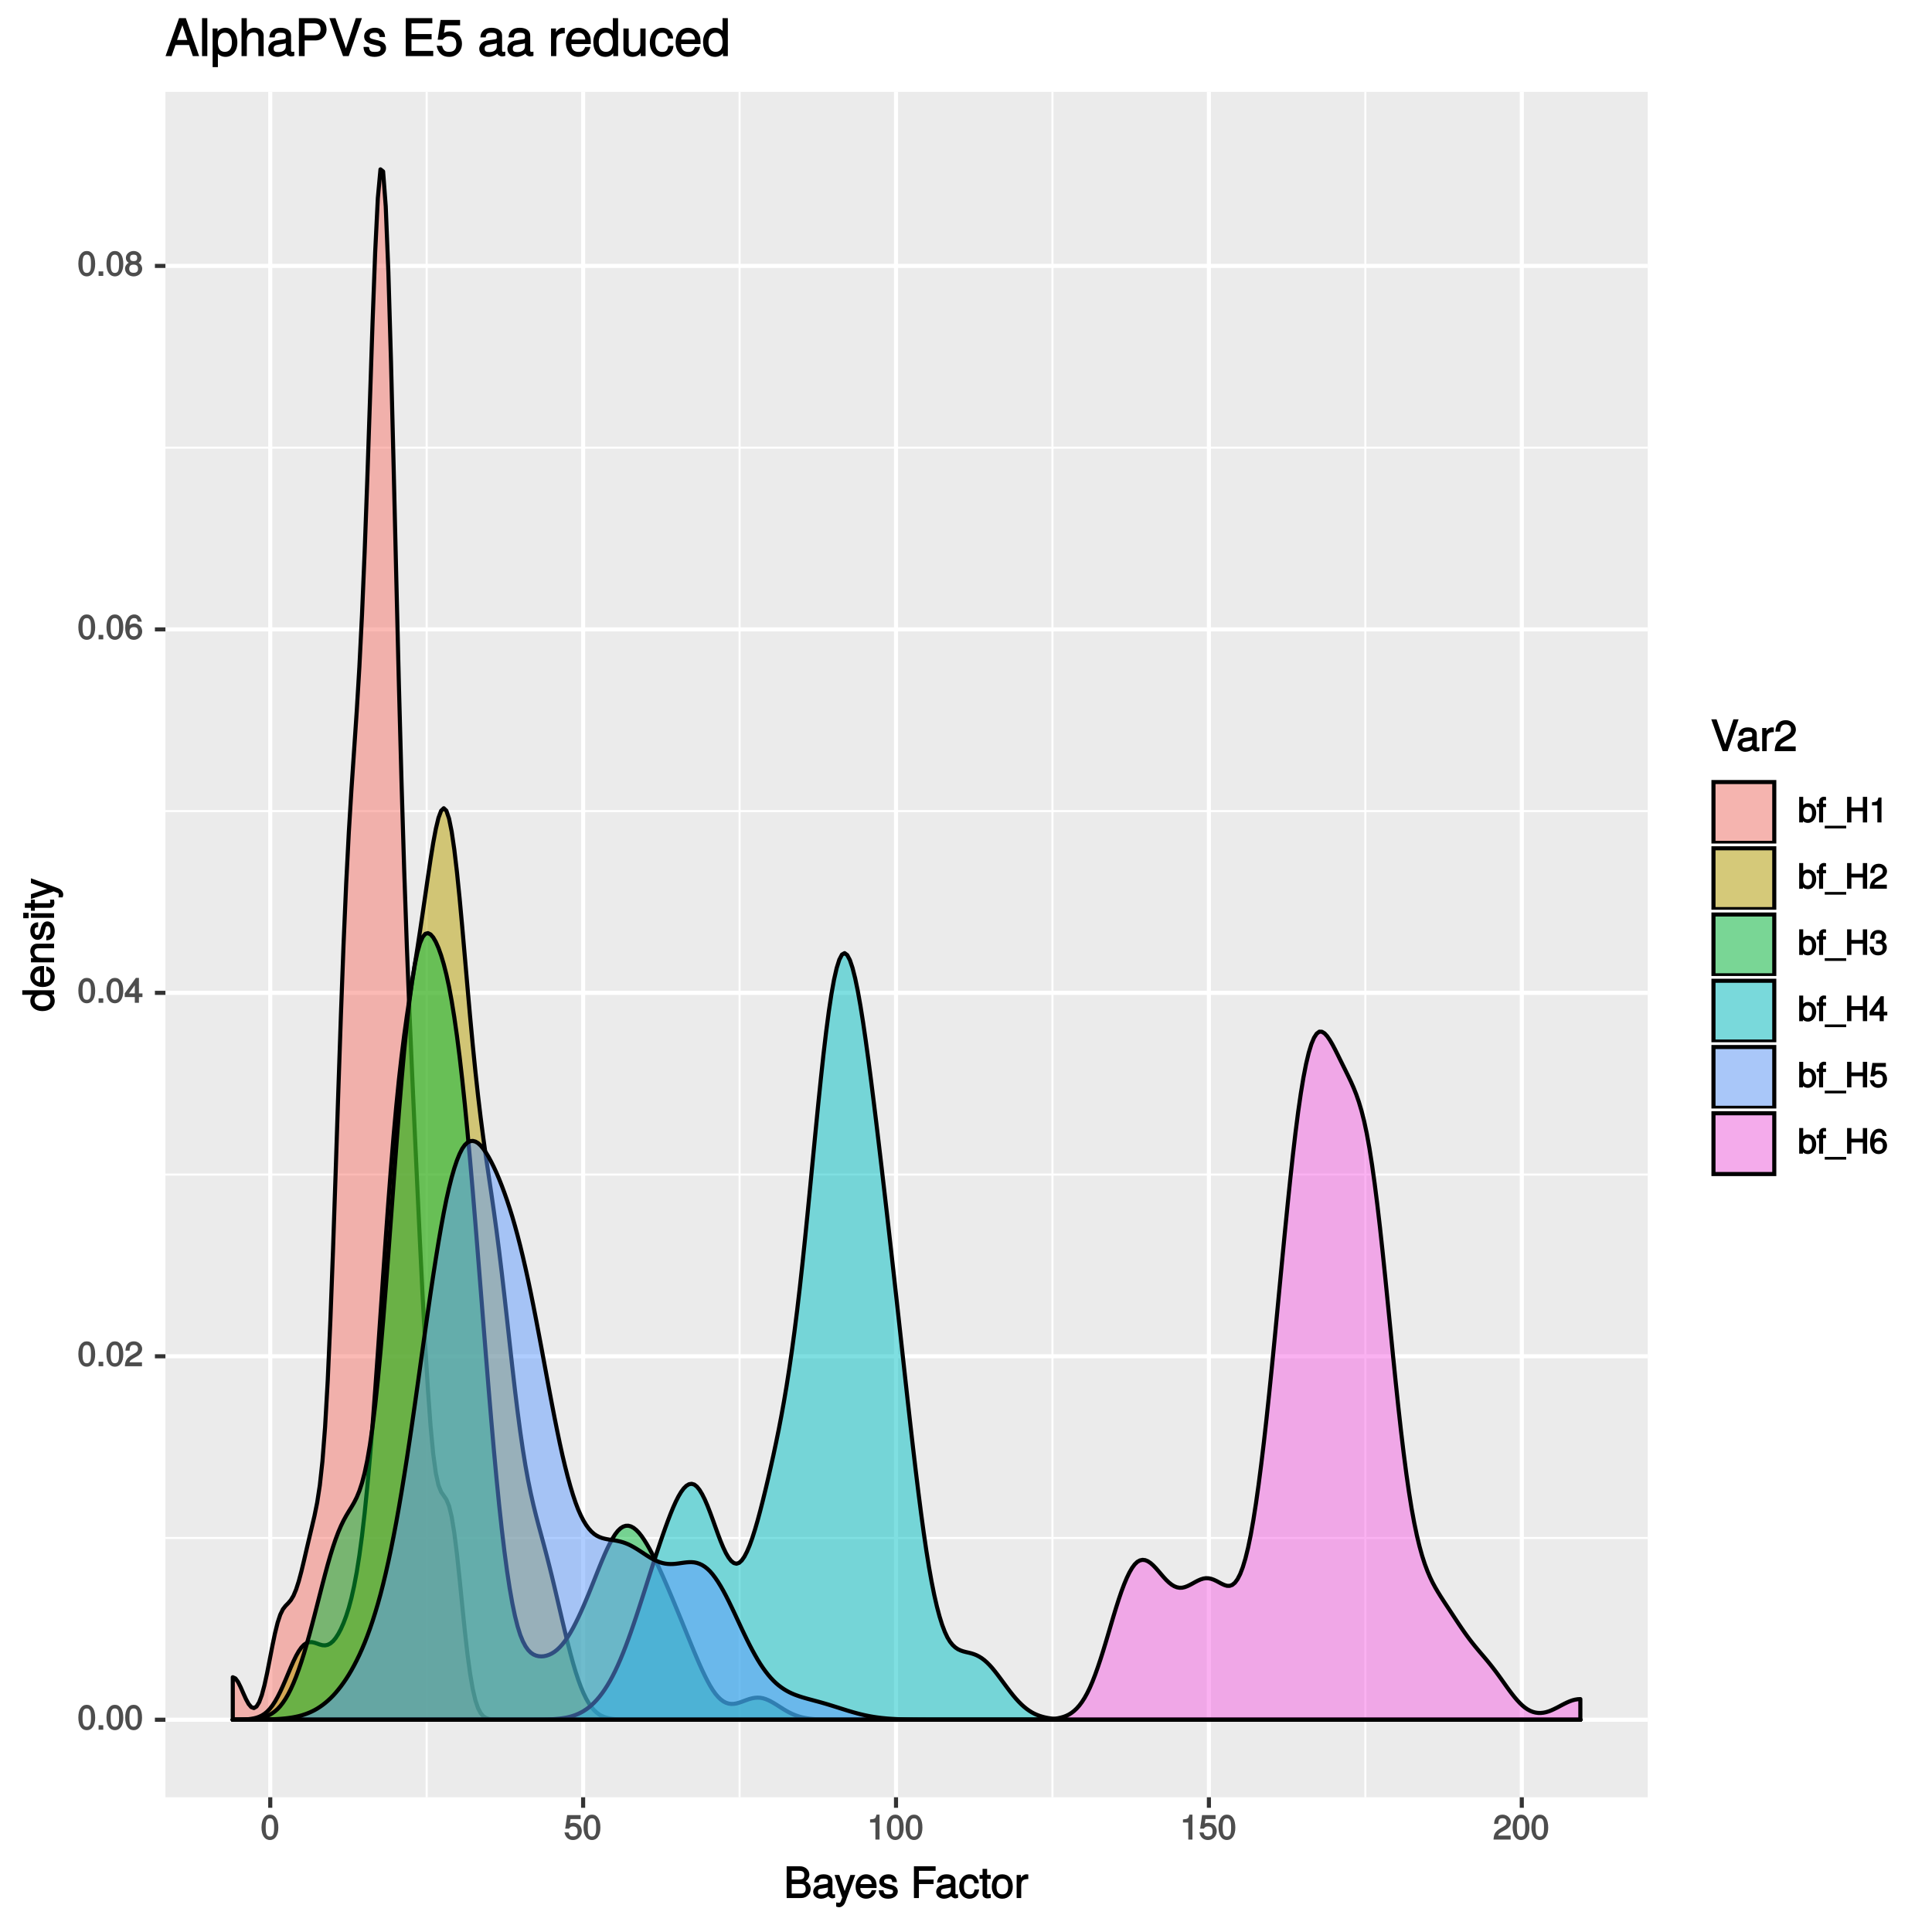 <?xml version="1.0" encoding="UTF-8"?>
<svg xmlns="http://www.w3.org/2000/svg" xmlns:xlink="http://www.w3.org/1999/xlink" width="504pt" height="504pt" viewBox="0 0 504 504" version="1.1">
<defs>
<g>
<symbol overflow="visible" id="glyph0-0">
<path style="stroke:none;" d=""/>
</symbol>
<symbol overflow="visible" id="glyph0-1">
<path style="stroke:none;" d="M 4.609 -3.125 C 4.609 -5.297 3.781 -6.5 2.422 -6.5 C 1.078 -6.5 0.219 -5.281 0.219 -3.188 C 0.219 -1.078 1.078 0.125 2.422 0.125 C 3.734 0.125 4.609 -1.078 4.609 -3.125 Z M 3.516 -3.203 C 3.516 -1.438 3.266 -0.781 2.406 -0.781 C 1.578 -0.781 1.312 -1.469 1.312 -3.172 C 1.312 -4.875 1.578 -5.547 2.422 -5.547 C 3.25 -5.547 3.516 -4.875 3.516 -3.203 Z M 3.516 -3.203 "/>
</symbol>
<symbol overflow="visible" id="glyph0-2">
<path style="stroke:none;" d="M 1.828 -0.125 L 1.828 -1.172 L 0.609 -1.172 L 0.609 0 L 1.828 0 Z M 1.828 -0.125 "/>
</symbol>
<symbol overflow="visible" id="glyph0-3">
<path style="stroke:none;" d="M 4.641 -4.547 C 4.641 -5.594 3.672 -6.5 2.5 -6.5 C 1.219 -6.5 0.328 -5.719 0.281 -4.078 L 1.359 -4.078 C 1.422 -5.25 1.703 -5.562 2.469 -5.562 C 3.172 -5.562 3.547 -5.188 3.547 -4.516 C 3.547 -4.031 3.297 -3.703 2.75 -3.391 L 1.938 -2.922 C 0.641 -2.188 0.219 -1.5 0.125 0 L 4.594 0 L 4.594 -1.031 L 1.344 -1.031 C 1.406 -1.406 1.641 -1.641 2.406 -2.078 L 3.281 -2.562 C 4.156 -3.031 4.641 -3.781 4.641 -4.547 Z M 4.641 -4.547 "/>
</symbol>
<symbol overflow="visible" id="glyph0-4">
<path style="stroke:none;" d="M 4.719 -1.625 L 4.719 -2.453 L 3.797 -2.453 L 3.797 -6.5 L 3 -6.5 L 0.094 -2.469 L 0.094 -1.5 L 2.719 -1.5 L 2.719 0 L 3.797 0 L 3.797 -1.5 L 4.719 -1.5 Z M 2.875 -2.453 L 1.203 -2.453 L 2.984 -4.953 L 2.719 -5.047 L 2.719 -2.453 Z M 2.875 -2.453 "/>
</symbol>
<symbol overflow="visible" id="glyph0-5">
<path style="stroke:none;" d="M 4.656 -2.062 C 4.656 -3.234 3.719 -4.141 2.609 -4.141 C 1.984 -4.141 1.391 -3.875 1.062 -3.406 L 1.312 -3.312 C 1.328 -4.844 1.672 -5.547 2.562 -5.547 C 3.109 -5.547 3.328 -5.344 3.469 -4.609 L 4.547 -4.609 C 4.375 -5.766 3.562 -6.5 2.609 -6.5 C 1.156 -6.5 0.219 -5.141 0.219 -2.969 C 0.219 -1.031 1.047 0.125 2.469 0.125 C 3.656 0.125 4.656 -0.844 4.656 -2.062 Z M 3.562 -2 C 3.562 -1.219 3.188 -0.812 2.484 -0.812 C 1.766 -0.812 1.359 -1.25 1.359 -2.047 C 1.359 -2.828 1.734 -3.188 2.5 -3.188 C 3.25 -3.188 3.562 -2.844 3.562 -2 Z M 3.562 -2 "/>
</symbol>
<symbol overflow="visible" id="glyph0-6">
<path style="stroke:none;" d="M 4.656 -1.891 C 4.656 -2.594 4.156 -3.203 3.719 -3.422 C 4.188 -3.703 4.438 -4.109 4.438 -4.703 C 4.438 -5.688 3.531 -6.5 2.422 -6.5 C 1.312 -6.5 0.391 -5.688 0.391 -4.703 C 0.391 -4.125 0.641 -3.719 1.125 -3.422 C 0.672 -3.203 0.172 -2.594 0.172 -1.906 C 0.172 -0.75 1.188 0.125 2.422 0.125 C 3.656 0.125 4.656 -0.75 4.656 -1.891 Z M 3.344 -4.688 C 3.344 -4.109 3.062 -3.859 2.422 -3.859 C 1.766 -3.859 1.484 -4.109 1.484 -4.703 C 1.484 -5.297 1.766 -5.547 2.422 -5.547 C 3.078 -5.547 3.344 -5.297 3.344 -4.688 Z M 3.562 -1.875 C 3.562 -1.141 3.188 -0.812 2.406 -0.812 C 1.641 -0.812 1.266 -1.156 1.266 -1.875 C 1.266 -2.609 1.641 -2.938 2.422 -2.938 C 3.188 -2.938 3.562 -2.609 3.562 -1.875 Z M 3.562 -1.875 "/>
</symbol>
<symbol overflow="visible" id="glyph0-7">
<path style="stroke:none;" d="M 4.656 -2.203 C 4.656 -3.438 3.688 -4.375 2.5 -4.375 C 2.062 -4.375 1.594 -4.219 1.547 -4.188 L 1.719 -5.344 L 4.344 -5.344 L 4.344 -6.375 L 0.828 -6.375 L 0.328 -2.844 L 1.281 -2.844 C 1.688 -3.312 1.875 -3.422 2.359 -3.422 C 3.188 -3.422 3.562 -3.016 3.562 -2.094 C 3.562 -1.203 3.203 -0.812 2.359 -0.812 C 1.688 -0.812 1.422 -1.031 1.203 -1.859 L 0.125 -1.859 C 0.406 -0.5 1.266 0.125 2.375 0.125 C 3.641 0.125 4.656 -0.875 4.656 -2.203 Z M 4.656 -2.203 "/>
</symbol>
<symbol overflow="visible" id="glyph0-8">
<path style="stroke:none;" d="M 3.203 -0.125 L 3.203 -6.5 L 2.422 -6.5 C 2.109 -5.406 2.094 -5.406 0.734 -5.25 L 0.734 -4.438 L 2.125 -4.438 L 2.125 0 L 3.203 0 Z M 3.203 -0.125 "/>
</symbol>
<symbol overflow="visible" id="glyph0-9">
<path style="stroke:none;" d="M 4.75 -2.484 C 4.75 -3.984 3.844 -5 2.625 -5 C 2 -5 1.438 -4.734 1.094 -4.219 L 1.359 -4.109 L 1.359 -6.672 L 0.312 -6.672 L 0.312 0 L 1.281 0 L 1.281 -0.797 L 1.016 -0.688 C 1.375 -0.156 1.953 0.125 2.594 0.125 C 3.812 0.125 4.75 -1 4.75 -2.484 Z M 3.672 -2.453 C 3.672 -1.406 3.297 -0.812 2.484 -0.812 C 1.719 -0.812 1.359 -1.391 1.359 -2.438 C 1.359 -3.516 1.719 -4.094 2.484 -4.062 C 3.312 -4.062 3.672 -3.469 3.672 -2.453 Z M 3.672 -2.453 "/>
</symbol>
<symbol overflow="visible" id="glyph0-10">
<path style="stroke:none;" d="M 2.422 -4.141 L 2.422 -4.875 L 1.656 -4.875 L 1.656 -5.469 C 1.656 -5.766 1.688 -5.797 2.016 -5.797 C 2.078 -5.797 2.109 -5.797 2.422 -5.781 L 2.422 -6.641 C 2.109 -6.688 2 -6.703 1.859 -6.703 C 1.172 -6.703 0.609 -6.188 0.609 -5.531 L 0.609 -4.875 L 0 -4.875 L 0 -4.016 L 0.609 -4.016 L 0.609 0 L 1.656 0 L 1.656 -4.016 L 2.422 -4.016 Z M 2.422 -4.141 "/>
</symbol>
<symbol overflow="visible" id="glyph0-11">
<path style="stroke:none;" d="M 5.234 1.422 L 5.234 0.859 L -0.359 0.859 L -0.359 1.562 L 5.234 1.562 Z M 5.234 1.422 "/>
</symbol>
<symbol overflow="visible" id="glyph0-12">
<path style="stroke:none;" d="M 5.812 -0.125 L 5.812 -6.672 L 4.688 -6.672 L 4.688 -3.906 L 1.703 -3.906 L 1.703 -6.672 L 0.578 -6.672 L 0.578 0 L 1.703 0 L 1.703 -2.922 L 4.688 -2.922 L 4.688 0 L 5.812 0 Z M 5.812 -0.125 "/>
</symbol>
<symbol overflow="visible" id="glyph0-13">
<path style="stroke:none;" d="M 4.594 -1.938 C 4.594 -2.703 4.141 -3.266 3.391 -3.531 L 3.391 -3.266 C 3.969 -3.5 4.422 -4.031 4.422 -4.656 C 4.422 -5.734 3.547 -6.5 2.359 -6.5 C 1.109 -6.5 0.281 -5.688 0.25 -4.219 L 1.344 -4.219 C 1.359 -5.281 1.578 -5.562 2.375 -5.562 C 3.062 -5.562 3.312 -5.281 3.312 -4.625 C 3.312 -3.953 3.188 -3.812 1.781 -3.812 L 1.781 -2.906 L 2.359 -2.906 C 3.219 -2.906 3.5 -2.625 3.5 -1.938 C 3.5 -1.156 3.172 -0.812 2.359 -0.812 C 1.516 -0.812 1.266 -1.109 1.203 -2.141 L 0.109 -2.141 C 0.219 -0.625 1.062 0.125 2.344 0.125 C 3.625 0.125 4.594 -0.766 4.594 -1.938 Z M 4.594 -1.938 "/>
</symbol>
<symbol overflow="visible" id="glyph1-0">
<path style="stroke:none;" d=""/>
</symbol>
<symbol overflow="visible" id="glyph1-1">
<path style="stroke:none;" d="M 6.984 -2.422 C 6.984 -3.391 6.406 -4.109 5.391 -4.516 L 5.391 -4.234 C 6.109 -4.578 6.641 -5.297 6.641 -6.109 C 6.641 -7.281 5.641 -8.297 4.125 -8.297 L 0.719 -8.297 L 0.719 0 L 4.484 0 C 5.922 0 6.984 -1.094 6.984 -2.422 Z M 5.328 -5.969 C 5.328 -5.156 5 -4.844 3.875 -4.844 L 2.031 -4.844 L 2.031 -7.109 L 3.875 -7.109 C 5 -7.109 5.328 -6.781 5.328 -5.969 Z M 5.688 -2.406 C 5.688 -1.641 5.359 -1.172 4.391 -1.172 L 2.031 -1.172 L 2.031 -3.656 L 4.391 -3.656 C 5.359 -3.656 5.688 -3.188 5.688 -2.406 Z M 5.688 -2.406 "/>
</symbol>
<symbol overflow="visible" id="glyph1-2">
<path style="stroke:none;" d="M 6.016 -0.156 L 6.016 -1.016 C 5.781 -0.969 5.734 -0.969 5.688 -0.969 C 5.375 -0.969 5.328 -0.984 5.328 -1.281 L 5.328 -4.484 C 5.328 -5.516 4.438 -6.203 3.031 -6.203 C 1.625 -6.203 0.625 -5.516 0.562 -4.062 L 1.766 -4.062 C 1.844 -4.891 2.141 -5.078 2.984 -5.078 C 3.812 -5.078 4.141 -4.906 4.141 -4.359 L 4.141 -4.109 C 4.141 -3.734 4.047 -3.703 3.328 -3.625 C 2.031 -3.453 1.828 -3.406 1.469 -3.266 C 0.797 -2.984 0.312 -2.328 0.312 -1.625 C 0.312 -0.578 1.188 0.172 2.359 0.172 C 3.094 0.172 3.891 -0.172 4.234 -0.531 C 4.266 -0.375 4.812 0.078 5.266 0.078 C 5.438 0.078 5.594 0.062 6.016 -0.062 Z M 4.141 -2.125 C 4.141 -1.297 3.438 -0.906 2.547 -0.906 C 1.844 -0.906 1.547 -1.016 1.547 -1.656 C 1.547 -2.25 1.828 -2.391 2.812 -2.531 C 3.766 -2.656 3.969 -2.703 4.141 -2.781 Z M 4.141 -2.125 "/>
</symbol>
<symbol overflow="visible" id="glyph1-3">
<path style="stroke:none;" d="M 5.266 -6.031 L 4.172 -6.031 L 2.531 -1.406 L 2.812 -1.406 L 1.281 -6.031 L 0.031 -6.031 L 2.031 -0.109 L 1.672 0.797 C 1.516 1.203 1.469 1.219 1.078 1.219 C 0.953 1.219 0.797 1.203 0.453 1.141 L 0.453 2.203 C 0.688 2.328 0.969 2.391 1.203 2.391 C 1.859 2.391 2.516 1.906 2.828 1.078 L 5.438 -6.031 Z M 5.266 -6.031 "/>
</symbol>
<symbol overflow="visible" id="glyph1-4">
<path style="stroke:none;" d="M 5.781 -2.75 C 5.781 -3.594 5.703 -4.109 5.547 -4.547 C 5.172 -5.484 4.156 -6.203 3.078 -6.203 C 1.469 -6.203 0.297 -4.875 0.297 -2.984 C 0.297 -1.094 1.438 0.172 3.062 0.172 C 4.375 0.172 5.422 -0.719 5.672 -2.031 L 4.5 -2.031 C 4.203 -1.125 3.828 -0.953 3.094 -0.953 C 2.141 -0.953 1.547 -1.438 1.531 -2.625 L 5.781 -2.625 Z M 4.75 -3.469 C 4.75 -3.469 4.562 -3.625 4.578 -3.641 L 1.562 -3.641 C 1.625 -4.516 2.141 -5.078 3.062 -5.078 C 3.969 -5.078 4.516 -4.469 4.516 -3.562 Z M 4.75 -3.469 "/>
</symbol>
<symbol overflow="visible" id="glyph1-5">
<path style="stroke:none;" d="M 5.188 -1.75 C 5.188 -2.609 4.562 -3.172 3.422 -3.453 L 2.547 -3.656 C 1.797 -3.844 1.609 -3.938 1.609 -4.344 C 1.609 -4.875 1.953 -5.078 2.688 -5.078 C 3.438 -5.078 3.688 -4.891 3.703 -4.156 L 4.953 -4.156 C 4.938 -5.422 4.062 -6.203 2.734 -6.203 C 1.391 -6.203 0.375 -5.375 0.375 -4.297 C 0.375 -3.406 0.984 -2.844 2.344 -2.516 L 3.203 -2.297 C 3.844 -2.141 3.953 -2.094 3.953 -1.672 C 3.953 -1.141 3.547 -0.953 2.75 -0.953 C 1.922 -0.953 1.594 -1.016 1.453 -2.031 L 0.234 -2.031 C 0.281 -0.562 1.172 0.172 2.672 0.172 C 4.125 0.172 5.188 -0.641 5.188 -1.75 Z M 5.188 -1.75 "/>
</symbol>
<symbol overflow="visible" id="glyph1-6">
<path style="stroke:none;" d=""/>
</symbol>
<symbol overflow="visible" id="glyph1-7">
<path style="stroke:none;" d="M 6.5 -7.25 L 6.5 -8.297 L 0.844 -8.297 L 0.844 0 L 2.141 0 L 2.141 -3.656 L 5.969 -3.656 L 5.969 -4.828 L 2.141 -4.828 L 2.141 -7.109 L 6.5 -7.109 Z M 6.5 -7.25 "/>
</symbol>
<symbol overflow="visible" id="glyph1-8">
<path style="stroke:none;" d="M 5.25 -2.25 L 4.203 -2.25 C 4.031 -1.188 3.703 -0.953 2.922 -0.953 C 1.906 -0.953 1.438 -1.594 1.438 -2.953 C 1.438 -4.406 1.891 -5.078 2.891 -5.078 C 3.656 -5.078 4 -4.766 4.141 -3.828 L 5.328 -3.828 C 5.203 -5.375 4.188 -6.203 2.906 -6.203 C 1.359 -6.203 0.203 -4.875 0.203 -2.953 C 0.203 -1.094 1.328 0.172 2.891 0.172 C 4.266 0.172 5.266 -0.797 5.391 -2.25 Z M 5.25 -2.25 "/>
</symbol>
<symbol overflow="visible" id="glyph1-9">
<path style="stroke:none;" d="M 2.922 -0.125 L 2.922 -1.078 C 2.672 -1.016 2.531 -1 2.359 -1 C 1.953 -1 1.984 -0.969 1.984 -1.375 L 1.984 -5.016 L 2.922 -5.016 L 2.922 -6.031 L 1.984 -6.031 L 1.984 -7.625 L 0.797 -7.625 L 0.797 -6.031 L 0.016 -6.031 L 0.016 -5.016 L 0.797 -5.016 L 0.797 -0.969 C 0.797 -0.391 1.328 0.078 2.047 0.078 C 2.266 0.078 2.484 0.062 2.922 -0.016 Z M 2.922 -0.125 "/>
</symbol>
<symbol overflow="visible" id="glyph1-10">
<path style="stroke:none;" d="M 5.734 -2.969 C 5.734 -4.969 4.656 -6.203 2.984 -6.203 C 1.375 -6.203 0.25 -4.953 0.25 -3.016 C 0.25 -1.078 1.359 0.172 3 0.172 C 4.625 0.172 5.734 -1.078 5.734 -2.969 Z M 4.516 -2.984 C 4.516 -1.625 4.016 -0.953 3 -0.953 C 1.984 -0.953 1.484 -1.609 1.484 -3.016 C 1.484 -4.406 1.984 -5.078 3 -5.078 C 4.031 -5.078 4.516 -4.406 4.516 -2.984 Z M 4.516 -2.984 "/>
</symbol>
<symbol overflow="visible" id="glyph1-11">
<path style="stroke:none;" d="M 3.656 -5.094 L 3.656 -6.156 C 3.375 -6.188 3.297 -6.203 3.172 -6.203 C 2.578 -6.203 2.031 -5.812 1.5 -4.953 L 1.734 -4.844 L 1.734 -6.031 L 0.625 -6.031 L 0.625 0 L 1.812 0 L 1.812 -3.125 C 1.812 -4.422 2.109 -4.938 3.656 -4.969 Z M 3.656 -5.094 "/>
</symbol>
<symbol overflow="visible" id="glyph1-12">
<path style="stroke:none;" d="M 7.094 -8.297 L 5.906 -8.297 L 3.641 -1.359 L 3.922 -1.359 L 1.516 -8.297 L 0.141 -8.297 L 3.109 0 L 4.406 0 L 7.266 -8.297 Z M 7.094 -8.297 "/>
</symbol>
<symbol overflow="visible" id="glyph1-13">
<path style="stroke:none;" d="M 5.75 -5.641 C 5.75 -6.969 4.594 -8.078 3.125 -8.078 C 1.531 -8.078 0.469 -7.109 0.406 -5.094 L 1.641 -5.094 C 1.734 -6.531 2.141 -6.953 3.094 -6.953 C 3.969 -6.953 4.484 -6.453 4.484 -5.625 C 4.484 -5 4.172 -4.578 3.469 -4.188 L 2.469 -3.609 C 0.844 -2.688 0.312 -1.844 0.219 0 L 5.703 0 L 5.703 -1.234 L 1.609 -1.234 C 1.688 -1.734 2 -2.031 2.953 -2.594 L 4.062 -3.188 C 5.141 -3.766 5.75 -4.688 5.75 -5.641 Z M 5.75 -5.641 "/>
</symbol>
<symbol overflow="visible" id="glyph2-0">
<path style="stroke:none;" d=""/>
</symbol>
<symbol overflow="visible" id="glyph2-1">
<path style="stroke:none;" d="M -0.125 -5.578 L -8.297 -5.578 L -8.297 -4.391 L -5.172 -4.391 L -5.266 -4.625 C -5.859 -4.234 -6.203 -3.531 -6.203 -2.766 C -6.203 -1.266 -4.906 -0.141 -3.062 -0.141 C -1.125 -0.141 0.172 -1.25 0.172 -2.797 C 0.172 -3.594 -0.172 -4.219 -0.875 -4.719 L -0.984 -4.484 L 0 -4.484 L 0 -5.578 Z M -2.984 -4.391 C -1.656 -4.391 -0.969 -3.891 -0.969 -2.922 C -0.969 -1.906 -1.672 -1.375 -3.016 -1.375 C -4.359 -1.375 -5.078 -1.906 -5.078 -2.922 C -5.078 -3.906 -4.328 -4.391 -2.984 -4.391 Z M -2.984 -4.391 "/>
</symbol>
<symbol overflow="visible" id="glyph2-2">
<path style="stroke:none;" d="M -2.75 -5.781 C -3.594 -5.781 -4.109 -5.703 -4.547 -5.547 C -5.484 -5.172 -6.203 -4.156 -6.203 -3.078 C -6.203 -1.469 -4.875 -0.297 -2.984 -0.297 C -1.094 -0.297 0.172 -1.438 0.172 -3.062 C 0.172 -4.375 -0.719 -5.422 -2.031 -5.672 L -2.031 -4.5 C -1.125 -4.203 -0.953 -3.828 -0.953 -3.094 C -0.953 -2.141 -1.438 -1.547 -2.625 -1.531 L -2.625 -5.781 Z M -3.469 -4.75 C -3.469 -4.75 -3.625 -4.562 -3.641 -4.578 L -3.641 -1.562 C -4.516 -1.625 -5.078 -2.141 -5.078 -3.062 C -5.078 -3.969 -4.469 -4.516 -3.562 -4.516 Z M -3.469 -4.75 "/>
</symbol>
<symbol overflow="visible" id="glyph2-3">
<path style="stroke:none;" d="M -0.125 -5.484 L -4.484 -5.484 C -5.438 -5.484 -6.203 -4.641 -6.203 -3.531 C -6.203 -2.672 -5.828 -2.031 -5.031 -1.516 L -4.922 -1.75 L -6.031 -1.75 L -6.031 -0.625 L 0 -0.625 L 0 -1.812 L -3.312 -1.812 C -4.484 -1.812 -5.125 -2.328 -5.125 -3.25 C -5.125 -3.984 -4.812 -4.297 -4.125 -4.297 L 0 -4.297 L 0 -5.484 Z M -0.125 -5.484 "/>
</symbol>
<symbol overflow="visible" id="glyph2-4">
<path style="stroke:none;" d="M -1.75 -5.188 C -2.609 -5.188 -3.172 -4.562 -3.453 -3.422 L -3.656 -2.547 C -3.844 -1.797 -3.938 -1.609 -4.344 -1.609 C -4.875 -1.609 -5.078 -1.953 -5.078 -2.688 C -5.078 -3.438 -4.891 -3.688 -4.156 -3.703 L -4.156 -4.953 C -5.422 -4.938 -6.203 -4.062 -6.203 -2.734 C -6.203 -1.391 -5.375 -0.375 -4.297 -0.375 C -3.406 -0.375 -2.844 -0.984 -2.516 -2.344 L -2.297 -3.203 C -2.141 -3.844 -2.094 -3.953 -1.672 -3.953 C -1.141 -3.953 -0.953 -3.547 -0.953 -2.75 C -0.953 -1.922 -1.016 -1.594 -2.031 -1.453 L -2.031 -0.234 C -0.562 -0.281 0.172 -1.172 0.172 -2.672 C 0.172 -4.125 -0.641 -5.188 -1.75 -5.188 Z M -1.75 -5.188 "/>
</symbol>
<symbol overflow="visible" id="glyph2-5">
<path style="stroke:none;" d="M -0.125 -1.812 L -6.031 -1.812 L -6.031 -0.625 L 0 -0.625 L 0 -1.812 Z M -6.766 -1.938 L -8.047 -1.938 L -8.047 -0.516 L -6.641 -0.516 L -6.641 -1.938 Z M -6.766 -1.938 "/>
</symbol>
<symbol overflow="visible" id="glyph2-6">
<path style="stroke:none;" d="M -0.125 -2.922 L -1.078 -2.922 C -1.016 -2.672 -1 -2.531 -1 -2.359 C -1 -1.953 -0.969 -1.984 -1.375 -1.984 L -5.016 -1.984 L -5.016 -2.922 L -6.031 -2.922 L -6.031 -1.984 L -7.625 -1.984 L -7.625 -0.797 L -6.031 -0.797 L -6.031 -0.016 L -5.016 -0.016 L -5.016 -0.797 L -0.969 -0.797 C -0.391 -0.797 0.078 -1.328 0.078 -2.047 C 0.078 -2.266 0.062 -2.484 -0.016 -2.922 Z M -0.125 -2.922 "/>
</symbol>
<symbol overflow="visible" id="glyph2-7">
<path style="stroke:none;" d="M -6.031 -5.266 L -6.031 -4.172 L -1.406 -2.531 L -1.406 -2.812 L -6.031 -1.281 L -6.031 -0.031 L -0.109 -2.031 L 0.797 -1.672 C 1.203 -1.516 1.219 -1.469 1.219 -1.078 C 1.219 -0.953 1.203 -0.797 1.141 -0.453 L 2.203 -0.453 C 2.328 -0.688 2.391 -0.969 2.391 -1.203 C 2.391 -1.859 1.906 -2.516 1.078 -2.828 L -6.031 -5.438 Z M -6.031 -5.266 "/>
</symbol>
<symbol overflow="visible" id="glyph3-0">
<path style="stroke:none;" d=""/>
</symbol>
<symbol overflow="visible" id="glyph3-1">
<path style="stroke:none;" d="M 8.75 -0.125 L 5.328 -9.906 L 3.562 -9.906 L 0.031 0 L 1.609 0 L 2.625 -2.891 L 6.172 -2.891 L 7.156 0 L 8.812 0 Z M 5.922 -4.203 L 3.031 -4.203 L 4.562 -8.438 L 4.297 -8.438 L 5.719 -4.203 Z M 5.922 -4.203 "/>
</symbol>
<symbol overflow="visible" id="glyph3-2">
<path style="stroke:none;" d="M 2.125 -0.125 L 2.125 -9.906 L 0.75 -9.906 L 0.75 0 L 2.125 0 Z M 2.125 -0.125 "/>
</symbol>
<symbol overflow="visible" id="glyph3-3">
<path style="stroke:none;" d="M 7.031 -3.531 C 7.031 -5.844 5.766 -7.391 3.938 -7.391 C 3 -7.391 2.141 -6.922 1.625 -6.094 L 1.859 -6 L 1.859 -7.203 L 0.578 -7.203 L 0.578 2.875 L 1.953 2.875 L 1.953 -0.969 L 1.719 -0.875 C 2.297 -0.156 3.047 0.203 3.953 0.203 C 5.734 0.203 7.031 -1.328 7.031 -3.531 Z M 5.609 -3.547 C 5.609 -1.984 4.953 -1.109 3.75 -1.109 C 2.594 -1.109 1.953 -1.922 1.953 -3.531 C 1.953 -5.156 2.594 -6.094 3.75 -6.094 C 4.969 -6.094 5.609 -5.203 5.609 -3.547 Z M 5.609 -3.547 "/>
</symbol>
<symbol overflow="visible" id="glyph3-4">
<path style="stroke:none;" d="M 6.547 -0.125 L 6.547 -5.359 C 6.547 -6.516 5.578 -7.391 4.234 -7.391 C 3.266 -7.391 2.562 -7.031 1.922 -6.188 L 2.156 -6.094 L 2.156 -9.906 L 0.781 -9.906 L 0.781 0 L 2.156 0 L 2.156 -3.953 C 2.156 -5.359 2.766 -6.156 3.891 -6.156 C 4.672 -6.156 5.172 -5.828 5.172 -4.922 L 5.172 0 L 6.547 0 Z M 6.547 -0.125 "/>
</symbol>
<symbol overflow="visible" id="glyph3-5">
<path style="stroke:none;" d="M 7.203 -0.156 L 7.203 -1.156 C 6.938 -1.109 6.891 -1.109 6.828 -1.109 C 6.438 -1.109 6.359 -1.156 6.359 -1.5 L 6.359 -5.359 C 6.359 -6.594 5.328 -7.391 3.625 -7.391 C 1.953 -7.391 0.781 -6.609 0.703 -4.875 L 2.094 -4.875 C 2.188 -5.844 2.562 -6.094 3.594 -6.094 C 4.578 -6.094 4.984 -5.859 4.984 -5.203 L 4.984 -4.906 C 4.984 -4.453 4.859 -4.391 3.984 -4.297 C 2.422 -4.094 2.188 -4.047 1.766 -3.875 C 0.969 -3.531 0.406 -2.766 0.406 -1.922 C 0.406 -0.672 1.422 0.203 2.828 0.203 C 3.703 0.203 4.656 -0.219 5.094 -0.672 C 5.156 -0.422 5.766 0.094 6.312 0.094 C 6.531 0.094 6.703 0.062 7.203 -0.047 Z M 4.984 -2.516 C 4.984 -1.531 4.125 -1.047 3.062 -1.047 C 2.203 -1.047 1.828 -1.203 1.828 -1.953 C 1.828 -2.688 2.188 -2.859 3.359 -3.031 C 4.531 -3.188 4.766 -3.25 4.984 -3.359 Z M 4.984 -2.516 "/>
</symbol>
<symbol overflow="visible" id="glyph3-6">
<path style="stroke:none;" d="M 8.281 -6.938 C 8.281 -8.734 7.078 -9.906 5.172 -9.906 L 1.062 -9.906 L 1.062 0 L 2.562 0 L 2.562 -4.078 L 5.453 -4.078 C 7.031 -4.078 8.281 -5.328 8.281 -6.938 Z M 6.719 -6.984 C 6.719 -5.922 6.172 -5.438 4.984 -5.438 L 2.562 -5.438 L 2.562 -8.547 L 4.984 -8.547 C 6.172 -8.547 6.719 -8.047 6.719 -6.984 Z M 6.719 -6.984 "/>
</symbol>
<symbol overflow="visible" id="glyph3-7">
<path style="stroke:none;" d="M 8.516 -9.906 L 7.109 -9.906 L 4.391 -1.609 L 4.672 -1.609 L 1.797 -9.906 L 0.203 -9.906 L 3.766 0 L 5.25 0 L 8.703 -9.906 Z M 8.516 -9.906 "/>
</symbol>
<symbol overflow="visible" id="glyph3-8">
<path style="stroke:none;" d="M 6.188 -2.078 C 6.188 -3.109 5.484 -3.766 4.109 -4.094 L 3.047 -4.344 C 2.156 -4.562 1.906 -4.703 1.906 -5.188 C 1.906 -5.828 2.344 -6.094 3.234 -6.094 C 4.125 -6.094 4.453 -5.844 4.469 -4.984 L 5.922 -4.984 C 5.906 -6.484 4.875 -7.391 3.281 -7.391 C 1.656 -7.391 0.469 -6.422 0.469 -5.141 C 0.469 -4.047 1.172 -3.406 2.812 -3.016 L 3.844 -2.766 C 4.609 -2.578 4.766 -2.484 4.766 -1.984 C 4.766 -1.328 4.266 -1.094 3.297 -1.094 C 2.312 -1.094 1.891 -1.188 1.734 -2.391 L 0.297 -2.391 C 0.359 -0.641 1.406 0.203 3.203 0.203 C 4.953 0.203 6.188 -0.734 6.188 -2.078 Z M 6.188 -2.078 "/>
</symbol>
<symbol overflow="visible" id="glyph3-9">
<path style="stroke:none;" d=""/>
</symbol>
<symbol overflow="visible" id="glyph3-10">
<path style="stroke:none;" d="M 8.219 -0.125 L 8.219 -1.359 L 2.547 -1.359 L 2.547 -4.391 L 7.797 -4.391 L 7.797 -5.75 L 2.547 -5.75 L 2.547 -8.547 L 7.984 -8.547 L 7.984 -9.906 L 1.047 -9.906 L 1.047 0 L 8.219 0 Z M 8.219 -0.125 "/>
</symbol>
<symbol overflow="visible" id="glyph3-11">
<path style="stroke:none;" d="M 6.906 -3.234 C 6.906 -5.078 5.547 -6.438 3.75 -6.438 C 3.094 -6.438 2.453 -6.219 2.203 -6.031 L 2.5 -8.016 L 6.422 -8.016 L 6.422 -9.438 L 1.328 -9.438 L 0.578 -4.266 L 1.875 -4.266 C 2.453 -4.953 2.812 -5.141 3.531 -5.141 C 4.797 -5.141 5.438 -4.469 5.438 -3.078 C 5.438 -1.734 4.812 -1.109 3.531 -1.109 C 2.516 -1.109 2.031 -1.484 1.719 -2.688 L 0.297 -2.688 C 0.703 -0.672 1.906 0.203 3.562 0.203 C 5.453 0.203 6.906 -1.25 6.906 -3.234 Z M 6.906 -3.234 "/>
</symbol>
<symbol overflow="visible" id="glyph3-12">
<path style="stroke:none;" d="M 4.375 -6.094 L 4.375 -7.328 C 4.047 -7.375 3.969 -7.391 3.812 -7.391 C 3.109 -7.391 2.453 -6.922 1.828 -5.891 L 2.062 -5.797 L 2.062 -7.203 L 0.781 -7.203 L 0.781 0 L 2.156 0 L 2.156 -3.719 C 2.156 -5.281 2.531 -5.922 4.375 -5.953 Z M 4.375 -6.094 "/>
</symbol>
<symbol overflow="visible" id="glyph3-13">
<path style="stroke:none;" d="M 6.906 -3.281 C 6.906 -4.281 6.828 -4.906 6.625 -5.422 C 6.172 -6.562 4.984 -7.391 3.703 -7.391 C 1.766 -7.391 0.391 -5.828 0.391 -3.547 C 0.391 -1.281 1.734 0.203 3.672 0.203 C 5.25 0.203 6.484 -0.828 6.781 -2.375 L 5.406 -2.375 C 5.062 -1.328 4.594 -1.094 3.703 -1.094 C 2.562 -1.094 1.828 -1.688 1.812 -3.141 L 6.906 -3.141 Z M 5.688 -4.156 C 5.688 -4.156 5.5 -4.297 5.5 -4.312 L 1.844 -4.312 C 1.922 -5.406 2.578 -6.094 3.688 -6.094 C 4.766 -6.094 5.453 -5.328 5.453 -4.25 Z M 5.688 -4.156 "/>
</symbol>
<symbol overflow="visible" id="glyph3-14">
<path style="stroke:none;" d="M 6.672 -0.125 L 6.672 -9.906 L 5.297 -9.906 L 5.297 -6.172 L 5.531 -6.266 C 5.062 -6.969 4.234 -7.391 3.312 -7.391 C 1.516 -7.391 0.203 -5.859 0.203 -3.656 C 0.203 -1.328 1.484 0.203 3.359 0.203 C 4.297 0.203 5.062 -0.203 5.656 -1.062 L 5.406 -1.156 L 5.406 0 L 6.672 0 Z M 5.297 -3.562 C 5.297 -1.969 4.672 -1.109 3.516 -1.109 C 2.297 -1.109 1.625 -1.984 1.625 -3.594 C 1.625 -5.203 2.297 -6.094 3.5 -6.094 C 4.688 -6.094 5.297 -5.156 5.297 -3.562 Z M 5.297 -3.562 "/>
</symbol>
<symbol overflow="visible" id="glyph3-15">
<path style="stroke:none;" d="M 6.5 -0.125 L 6.5 -7.203 L 5.125 -7.203 L 5.125 -3.234 C 5.125 -1.828 4.531 -1.047 3.375 -1.047 C 2.516 -1.047 2.094 -1.422 2.094 -2.25 L 2.094 -7.203 L 0.719 -7.203 L 0.719 -1.828 C 0.719 -0.672 1.719 0.203 3.062 0.203 C 4.078 0.203 4.812 -0.203 5.469 -1.109 L 5.234 -1.203 L 5.234 0 L 6.5 0 Z M 6.5 -0.125 "/>
</symbol>
<symbol overflow="visible" id="glyph3-16">
<path style="stroke:none;" d="M 6.297 -2.656 L 5.062 -2.656 C 4.859 -1.406 4.438 -1.094 3.5 -1.094 C 2.281 -1.094 1.688 -1.891 1.688 -3.531 C 1.688 -5.25 2.266 -6.094 3.469 -6.094 C 4.391 -6.094 4.828 -5.688 4.984 -4.594 L 6.359 -4.594 C 6.219 -6.422 5.031 -7.391 3.484 -7.391 C 1.625 -7.391 0.266 -5.828 0.266 -3.531 C 0.266 -1.297 1.594 0.203 3.469 0.203 C 5.125 0.203 6.297 -0.922 6.438 -2.656 Z M 6.297 -2.656 "/>
</symbol>
</g>
<clipPath id="clip1">
  <path d="M 43.152 23.957 L 430 23.957 L 430 469 L 43.152 469 Z M 43.152 23.957 "/>
</clipPath>
<clipPath id="clip2">
  <path d="M 43.152 400 L 430.844 400 L 430.844 402 L 43.152 402 Z M 43.152 400 "/>
</clipPath>
<clipPath id="clip3">
  <path d="M 43.152 306 L 430.844 306 L 430.844 307 L 43.152 307 Z M 43.152 306 "/>
</clipPath>
<clipPath id="clip4">
  <path d="M 43.152 211 L 430.844 211 L 430.844 212 L 43.152 212 Z M 43.152 211 "/>
</clipPath>
<clipPath id="clip5">
  <path d="M 43.152 116 L 430.844 116 L 430.844 118 L 43.152 118 Z M 43.152 116 "/>
</clipPath>
<clipPath id="clip6">
  <path d="M 111 23.957 L 112 23.957 L 112 469.848 L 111 469.848 Z M 111 23.957 "/>
</clipPath>
<clipPath id="clip7">
  <path d="M 192 23.957 L 194 23.957 L 194 469.848 L 192 469.848 Z M 192 23.957 "/>
</clipPath>
<clipPath id="clip8">
  <path d="M 274 23.957 L 275 23.957 L 275 469.848 L 274 469.848 Z M 274 23.957 "/>
</clipPath>
<clipPath id="clip9">
  <path d="M 355 23.957 L 357 23.957 L 357 469.848 L 355 469.848 Z M 355 23.957 "/>
</clipPath>
<clipPath id="clip10">
  <path d="M 43.152 448 L 430.844 448 L 430.844 450 L 43.152 450 Z M 43.152 448 "/>
</clipPath>
<clipPath id="clip11">
  <path d="M 43.152 353 L 430.844 353 L 430.844 355 L 43.152 355 Z M 43.152 353 "/>
</clipPath>
<clipPath id="clip12">
  <path d="M 43.152 258 L 430.844 258 L 430.844 260 L 43.152 260 Z M 43.152 258 "/>
</clipPath>
<clipPath id="clip13">
  <path d="M 43.152 163 L 430.844 163 L 430.844 165 L 43.152 165 Z M 43.152 163 "/>
</clipPath>
<clipPath id="clip14">
  <path d="M 43.152 68 L 430.844 68 L 430.844 70 L 43.152 70 Z M 43.152 68 "/>
</clipPath>
<clipPath id="clip15">
  <path d="M 69 23.957 L 72 23.957 L 72 469.848 L 69 469.848 Z M 69 23.957 "/>
</clipPath>
<clipPath id="clip16">
  <path d="M 151 23.957 L 153 23.957 L 153 469.848 L 151 469.848 Z M 151 23.957 "/>
</clipPath>
<clipPath id="clip17">
  <path d="M 233 23.957 L 235 23.957 L 235 469.848 L 233 469.848 Z M 233 23.957 "/>
</clipPath>
<clipPath id="clip18">
  <path d="M 314 23.957 L 316 23.957 L 316 469.848 L 314 469.848 Z M 314 23.957 "/>
</clipPath>
<clipPath id="clip19">
  <path d="M 396 23.957 L 398 23.957 L 398 469.848 L 396 469.848 Z M 396 23.957 "/>
</clipPath>
</defs>
<g id="surface3956">
<rect x="0" y="0" width="504" height="504" style="fill:rgb(100%,100%,100%);fill-opacity:1;stroke:none;"/>
<rect x="0" y="0" width="504" height="504" style="fill:rgb(100%,100%,100%);fill-opacity:1;stroke:none;"/>
<path style="fill:none;stroke-width:1.067;stroke-linecap:round;stroke-linejoin:round;stroke:rgb(100%,100%,100%);stroke-opacity:1;stroke-miterlimit:10;" d="M 0 504 L 504 504 L 504 0 L 0 0 Z M 0 504 "/>
<g clip-path="url(#clip1)" clip-rule="nonzero">
<path style=" stroke:none;fill-rule:nonzero;fill:rgb(92.157%,92.157%,92.157%);fill-opacity:1;" d="M 43.152 468.848 L 429.844 468.848 L 429.844 23.957 L 43.152 23.957 Z M 43.152 468.848 "/>
</g>
<g clip-path="url(#clip2)" clip-rule="nonzero">
<path style="fill:none;stroke-width:0.533;stroke-linecap:butt;stroke-linejoin:round;stroke:rgb(100%,100%,100%);stroke-opacity:1;stroke-miterlimit:10;" d="M 43.152 401.219 L 429.844 401.219 "/>
</g>
<g clip-path="url(#clip3)" clip-rule="nonzero">
<path style="fill:none;stroke-width:0.533;stroke-linecap:butt;stroke-linejoin:round;stroke:rgb(100%,100%,100%);stroke-opacity:1;stroke-miterlimit:10;" d="M 43.152 306.406 L 429.844 306.406 "/>
</g>
<g clip-path="url(#clip4)" clip-rule="nonzero">
<path style="fill:none;stroke-width:0.533;stroke-linecap:butt;stroke-linejoin:round;stroke:rgb(100%,100%,100%);stroke-opacity:1;stroke-miterlimit:10;" d="M 43.152 211.594 L 429.844 211.594 "/>
</g>
<g clip-path="url(#clip5)" clip-rule="nonzero">
<path style="fill:none;stroke-width:0.533;stroke-linecap:butt;stroke-linejoin:round;stroke:rgb(100%,100%,100%);stroke-opacity:1;stroke-miterlimit:10;" d="M 43.152 116.781 L 429.844 116.781 "/>
</g>
<g clip-path="url(#clip6)" clip-rule="nonzero">
<path style="fill:none;stroke-width:0.533;stroke-linecap:butt;stroke-linejoin:round;stroke:rgb(100%,100%,100%);stroke-opacity:1;stroke-miterlimit:10;" d="M 111.309 468.848 L 111.309 23.957 "/>
</g>
<g clip-path="url(#clip7)" clip-rule="nonzero">
<path style="fill:none;stroke-width:0.533;stroke-linecap:butt;stroke-linejoin:round;stroke:rgb(100%,100%,100%);stroke-opacity:1;stroke-miterlimit:10;" d="M 192.934 468.848 L 192.934 23.957 "/>
</g>
<g clip-path="url(#clip8)" clip-rule="nonzero">
<path style="fill:none;stroke-width:0.533;stroke-linecap:butt;stroke-linejoin:round;stroke:rgb(100%,100%,100%);stroke-opacity:1;stroke-miterlimit:10;" d="M 274.555 468.848 L 274.555 23.957 "/>
</g>
<g clip-path="url(#clip9)" clip-rule="nonzero">
<path style="fill:none;stroke-width:0.533;stroke-linecap:butt;stroke-linejoin:round;stroke:rgb(100%,100%,100%);stroke-opacity:1;stroke-miterlimit:10;" d="M 356.176 468.848 L 356.176 23.957 "/>
</g>
<g clip-path="url(#clip10)" clip-rule="nonzero">
<path style="fill:none;stroke-width:1.067;stroke-linecap:butt;stroke-linejoin:round;stroke:rgb(100%,100%,100%);stroke-opacity:1;stroke-miterlimit:10;" d="M 43.152 448.629 L 429.844 448.629 "/>
</g>
<g clip-path="url(#clip11)" clip-rule="nonzero">
<path style="fill:none;stroke-width:1.067;stroke-linecap:butt;stroke-linejoin:round;stroke:rgb(100%,100%,100%);stroke-opacity:1;stroke-miterlimit:10;" d="M 43.152 353.812 L 429.844 353.812 "/>
</g>
<g clip-path="url(#clip12)" clip-rule="nonzero">
<path style="fill:none;stroke-width:1.067;stroke-linecap:butt;stroke-linejoin:round;stroke:rgb(100%,100%,100%);stroke-opacity:1;stroke-miterlimit:10;" d="M 43.152 259 L 429.844 259 "/>
</g>
<g clip-path="url(#clip13)" clip-rule="nonzero">
<path style="fill:none;stroke-width:1.067;stroke-linecap:butt;stroke-linejoin:round;stroke:rgb(100%,100%,100%);stroke-opacity:1;stroke-miterlimit:10;" d="M 43.152 164.188 L 429.844 164.188 "/>
</g>
<g clip-path="url(#clip14)" clip-rule="nonzero">
<path style="fill:none;stroke-width:1.067;stroke-linecap:butt;stroke-linejoin:round;stroke:rgb(100%,100%,100%);stroke-opacity:1;stroke-miterlimit:10;" d="M 43.152 69.375 L 429.844 69.375 "/>
</g>
<g clip-path="url(#clip15)" clip-rule="nonzero">
<path style="fill:none;stroke-width:1.067;stroke-linecap:butt;stroke-linejoin:round;stroke:rgb(100%,100%,100%);stroke-opacity:1;stroke-miterlimit:10;" d="M 70.5 468.848 L 70.5 23.957 "/>
</g>
<g clip-path="url(#clip16)" clip-rule="nonzero">
<path style="fill:none;stroke-width:1.067;stroke-linecap:butt;stroke-linejoin:round;stroke:rgb(100%,100%,100%);stroke-opacity:1;stroke-miterlimit:10;" d="M 152.121 468.848 L 152.121 23.957 "/>
</g>
<g clip-path="url(#clip17)" clip-rule="nonzero">
<path style="fill:none;stroke-width:1.067;stroke-linecap:butt;stroke-linejoin:round;stroke:rgb(100%,100%,100%);stroke-opacity:1;stroke-miterlimit:10;" d="M 233.742 468.848 L 233.742 23.957 "/>
</g>
<g clip-path="url(#clip18)" clip-rule="nonzero">
<path style="fill:none;stroke-width:1.067;stroke-linecap:butt;stroke-linejoin:round;stroke:rgb(100%,100%,100%);stroke-opacity:1;stroke-miterlimit:10;" d="M 315.367 468.848 L 315.367 23.957 "/>
</g>
<g clip-path="url(#clip19)" clip-rule="nonzero">
<path style="fill:none;stroke-width:1.067;stroke-linecap:butt;stroke-linejoin:round;stroke:rgb(100%,100%,100%);stroke-opacity:1;stroke-miterlimit:10;" d="M 396.988 468.848 L 396.988 23.957 "/>
</g>
<path style="fill-rule:nonzero;fill:rgb(97.255%,46.275%,42.745%);fill-opacity:0.502;stroke-width:1.067;stroke-linecap:round;stroke-linejoin:round;stroke:rgb(0%,0%,0%);stroke-opacity:1;stroke-miterlimit:10;" d="M 60.727 437.539 L 61.414 437.852 L 62.102 438.773 L 62.793 440.16 L 63.48 441.734 L 64.168 443.254 L 64.855 444.508 L 65.543 445.324 L 66.23 445.582 L 66.918 445.18 L 67.605 444.062 L 68.297 442.199 L 68.984 439.633 L 69.672 436.484 L 70.359 432.977 L 71.047 429.406 L 71.734 426.09 L 72.422 423.312 L 73.109 421.223 L 73.797 419.812 L 74.488 418.926 L 75.176 418.23 L 75.863 417.43 L 76.551 416.285 L 77.238 414.664 L 77.926 412.535 L 78.613 409.969 L 79.301 407.109 L 79.988 404.133 L 80.68 401.188 L 81.367 398.312 L 82.055 395.363 L 82.742 391.961 L 83.43 387.488 L 84.117 381.18 L 84.805 372.27 L 85.492 360.176 L 86.18 344.605 L 86.871 326.207 L 87.559 305.922 L 88.246 285.012 L 88.934 264.801 L 89.621 246.406 L 90.309 230.5 L 90.996 217.168 L 91.684 205.91 L 92.371 195.762 L 93.062 185.52 L 93.75 174.004 L 94.438 160.297 L 95.125 143.969 L 95.812 125.18 L 96.5 104.75 L 97.188 84.176 L 97.875 65.723 L 98.566 51.684 L 99.254 44.18 L 99.941 44.727 L 100.629 53.863 L 101.316 70.988 L 102.004 94.453 L 102.691 121.898 L 103.379 150.758 L 104.066 178.793 L 104.758 204.461 L 105.445 227.086 L 106.133 246.766 L 106.82 264.133 L 107.508 280.008 L 108.195 295.113 L 108.883 309.883 L 109.57 324.367 L 110.258 338.297 L 110.949 351.203 L 111.637 362.59 L 112.324 372.027 L 113.012 379.27 L 113.699 384.32 L 114.387 387.453 L 115.074 389.18 L 115.762 390.18 L 116.449 391.188 L 117.141 392.863 L 117.828 395.695 L 118.516 399.902 L 119.203 405.406 L 119.891 411.871 L 120.578 418.777 L 121.266 425.504 L 121.953 431.562 L 122.641 436.652 L 123.332 440.645 L 124.02 443.582 L 124.707 445.609 L 125.395 446.918 L 126.082 447.715 L 126.77 448.168 L 127.457 448.41 L 128.145 448.531 L 128.832 448.586 L 129.523 448.609 L 130.211 448.621 L 130.898 448.625 L 132.273 448.625 L 132.961 448.629 L 412.266 448.629 L 60.727 448.629 Z M 60.727 437.539 "/>
<path style="fill-rule:nonzero;fill:rgb(71.765%,62.353%,0%);fill-opacity:0.502;stroke-width:1.067;stroke-linecap:round;stroke-linejoin:round;stroke:rgb(0%,0%,0%);stroke-opacity:1;stroke-miterlimit:10;" d="M 60.727 448.621 L 62.102 448.605 L 62.793 448.594 L 63.48 448.57 L 64.168 448.531 L 64.855 448.477 L 65.543 448.391 L 66.23 448.27 L 66.918 448.094 L 67.605 447.855 L 68.297 447.527 L 68.984 447.098 L 69.672 446.535 L 70.359 445.82 L 71.047 444.945 L 71.734 443.898 L 72.422 442.688 L 73.109 441.32 L 73.797 439.824 L 74.488 438.23 L 75.176 436.59 L 75.863 434.957 L 76.551 433.395 L 77.238 431.98 L 77.926 430.766 L 78.613 429.789 L 79.301 429.07 L 79.988 428.609 L 80.68 428.395 L 81.367 428.387 L 82.055 428.531 L 82.742 428.758 L 83.43 429.004 L 84.117 429.184 L 84.805 429.223 L 85.492 429.082 L 86.18 428.727 L 86.871 428.141 L 87.559 427.316 L 88.246 426.254 L 88.934 424.949 L 89.621 423.391 L 90.309 421.559 L 90.996 419.406 L 91.684 416.832 L 92.371 413.758 L 93.062 410.098 L 93.75 405.754 L 94.438 400.641 L 95.125 394.691 L 95.812 387.879 L 96.5 380.219 L 97.188 371.77 L 97.875 362.637 L 98.566 352.969 L 99.254 342.973 L 99.941 332.918 L 100.629 323.023 L 101.316 313.484 L 102.004 304.48 L 102.691 296.133 L 103.379 288.52 L 104.066 281.66 L 104.758 275.527 L 105.445 270.039 L 106.133 265.102 L 106.82 260.52 L 107.508 256.129 L 108.195 251.789 L 108.883 247.398 L 109.57 242.891 L 110.258 238.25 L 110.949 233.512 L 111.637 228.77 L 112.324 224.16 L 113.012 219.875 L 113.699 216.207 L 114.387 213.348 L 115.074 211.5 L 115.762 210.844 L 116.449 211.5 L 117.141 213.531 L 117.828 216.934 L 118.516 221.633 L 119.203 227.477 L 119.891 234.258 L 120.578 241.75 L 121.266 249.609 L 121.953 257.531 L 122.641 265.273 L 123.332 272.648 L 124.02 279.523 L 124.707 285.836 L 125.395 291.598 L 126.082 296.871 L 126.77 301.781 L 127.457 306.48 L 128.145 311.145 L 128.832 315.953 L 129.523 321.008 L 130.211 326.375 L 130.898 332.059 L 131.586 338.027 L 132.273 344.188 L 132.961 350.43 L 133.648 356.617 L 134.336 362.613 L 135.027 368.27 L 135.715 373.473 L 136.402 378.199 L 137.09 382.434 L 137.777 386.207 L 138.465 389.574 L 139.152 392.609 L 139.84 395.395 L 140.527 398.023 L 141.219 400.574 L 141.906 403.121 L 142.594 405.723 L 143.281 408.41 L 143.969 411.188 L 144.656 414.051 L 145.344 416.977 L 146.031 419.93 L 146.719 422.879 L 147.41 425.781 L 148.098 428.598 L 148.785 431.281 L 149.473 433.801 L 150.16 436.109 L 150.848 438.203 L 151.535 440.074 L 152.223 441.715 L 152.91 443.125 L 153.602 444.324 L 154.289 445.32 L 154.977 446.129 L 155.664 446.777 L 156.352 447.285 L 157.039 447.664 L 157.727 447.949 L 158.414 448.156 L 159.102 448.309 L 159.793 448.414 L 160.48 448.488 L 161.168 448.539 L 161.855 448.574 L 162.543 448.594 L 163.23 448.609 L 163.918 448.617 L 165.293 448.625 L 169.422 448.625 L 170.109 448.629 L 412.266 448.629 L 60.727 448.629 Z M 60.727 448.621 "/>
<path style="fill-rule:nonzero;fill:rgb(0%,72.941%,21.961%);fill-opacity:0.502;stroke-width:1.067;stroke-linecap:round;stroke-linejoin:round;stroke:rgb(0%,0%,0%);stroke-opacity:1;stroke-miterlimit:10;" d="M 60.727 448.621 L 61.414 448.617 L 62.102 448.609 L 62.793 448.602 L 63.48 448.586 L 64.168 448.566 L 64.855 448.539 L 65.543 448.496 L 66.23 448.438 L 66.918 448.355 L 67.605 448.246 L 68.297 448.098 L 68.984 447.898 L 69.672 447.648 L 70.359 447.324 L 71.047 446.922 L 71.734 446.426 L 72.422 445.82 L 73.109 445.082 L 73.797 444.199 L 74.488 443.168 L 75.176 441.98 L 75.863 440.629 L 76.551 439.105 L 77.238 437.414 L 77.926 435.551 L 78.613 433.527 L 79.301 431.344 L 79.988 429.008 L 80.68 426.547 L 81.367 423.992 L 82.055 421.359 L 82.742 418.68 L 83.43 415.984 L 84.117 413.305 L 84.805 410.68 L 85.492 408.148 L 86.18 405.762 L 86.871 403.547 L 87.559 401.523 L 88.246 399.703 L 88.934 398.09 L 89.621 396.668 L 90.309 395.41 L 90.996 394.258 L 91.684 393.148 L 92.371 391.969 L 93.062 390.602 L 93.75 388.934 L 94.438 386.844 L 95.125 384.219 L 95.812 380.953 L 96.5 376.957 L 97.188 372.172 L 97.875 366.555 L 98.566 360.008 L 99.254 352.672 L 99.941 344.645 L 100.629 336.047 L 101.316 327.02 L 102.004 317.734 L 102.691 308.371 L 103.379 299.113 L 104.066 290.156 L 104.758 281.75 L 105.445 274.031 L 106.133 267.105 L 106.82 261.055 L 107.508 255.926 L 108.195 251.73 L 108.883 248.453 L 109.57 246.051 L 110.258 244.449 L 110.949 243.617 L 111.637 243.426 L 112.324 243.758 L 113.012 244.543 L 113.699 245.734 L 114.387 247.297 L 115.074 249.227 L 115.762 251.527 L 116.449 254.234 L 117.141 257.414 L 117.828 261.129 L 118.516 265.383 L 119.203 270.203 L 119.891 275.609 L 120.578 281.602 L 121.266 288.16 L 121.953 295.25 L 122.641 302.816 L 123.332 310.809 L 124.02 319.148 L 124.707 327.699 L 125.395 336.371 L 126.082 345.062 L 126.77 353.688 L 127.457 362.148 L 128.145 370.355 L 128.832 378.227 L 129.523 385.676 L 130.211 392.574 L 130.898 398.922 L 131.586 404.68 L 132.273 409.824 L 132.961 414.34 L 133.648 418.242 L 134.336 421.539 L 135.027 424.273 L 135.715 426.484 L 136.402 428.168 L 137.09 429.465 L 137.777 430.43 L 138.465 431.125 L 139.152 431.598 L 139.84 431.895 L 140.527 432.055 L 141.219 432.102 L 141.906 432.051 L 142.594 431.898 L 143.281 431.66 L 143.969 431.328 L 144.656 430.898 L 145.344 430.359 L 146.031 429.707 L 146.719 428.941 L 147.41 428.059 L 148.098 427.062 L 148.785 425.945 L 149.473 424.723 L 150.16 423.402 L 150.848 422 L 151.535 420.52 L 152.223 418.969 L 152.91 417.359 L 153.602 415.699 L 154.289 413.996 L 154.977 412.27 L 155.664 410.535 L 156.352 408.816 L 157.039 407.137 L 157.727 405.52 L 158.414 404 L 159.102 402.598 L 159.793 401.34 L 160.48 400.254 L 161.168 399.367 L 161.855 398.707 L 162.543 398.262 L 163.23 398.035 L 163.918 398.016 L 164.605 398.203 L 165.293 398.578 L 165.984 399.133 L 166.672 399.844 L 167.359 400.703 L 168.047 401.703 L 168.734 402.812 L 169.422 404.016 L 170.109 405.305 L 170.797 406.664 L 171.488 408.09 L 172.176 409.57 L 172.863 411.094 L 173.551 412.66 L 174.238 414.258 L 174.926 415.879 L 175.613 417.52 L 176.301 419.18 L 176.988 420.852 L 177.68 422.531 L 179.742 427.605 L 180.43 429.289 L 181.117 430.953 L 181.805 432.586 L 182.492 434.172 L 183.18 435.695 L 183.871 437.145 L 184.559 438.5 L 185.246 439.746 L 185.934 440.867 L 186.621 441.836 L 187.309 442.648 L 187.996 443.312 L 188.684 443.824 L 189.371 444.188 L 190.062 444.41 L 190.75 444.504 L 191.438 444.484 L 192.125 444.371 L 192.812 444.176 L 193.5 443.941 L 194.188 443.684 L 194.875 443.43 L 195.562 443.203 L 196.254 443.023 L 196.941 442.906 L 197.629 442.859 L 198.316 442.895 L 199.004 443.016 L 199.691 443.223 L 200.379 443.504 L 201.066 443.844 L 201.758 444.227 L 202.445 444.645 L 203.82 445.52 L 204.508 445.949 L 205.195 446.355 L 205.883 446.73 L 206.57 447.066 L 207.258 447.367 L 207.949 447.621 L 208.637 447.84 L 209.324 448.023 L 210.012 448.168 L 210.699 448.285 L 211.387 448.379 L 212.074 448.445 L 212.762 448.5 L 213.449 448.535 L 214.141 448.566 L 214.828 448.586 L 216.203 448.609 L 216.891 448.617 L 217.578 448.621 L 218.266 448.621 L 218.953 448.625 L 223.082 448.625 L 223.77 448.629 L 412.266 448.629 L 60.727 448.629 Z M 60.727 448.621 "/>
<path style="fill-rule:nonzero;fill:rgb(0%,74.902%,76.863%);fill-opacity:0.502;stroke-width:1.067;stroke-linecap:round;stroke-linejoin:round;stroke:rgb(0%,0%,0%);stroke-opacity:1;stroke-miterlimit:10;" d="M 60.727 448.629 L 130.898 448.629 L 131.586 448.625 L 137.09 448.625 L 137.777 448.621 L 138.465 448.621 L 139.152 448.617 L 139.84 448.609 L 140.527 448.605 L 141.219 448.594 L 141.906 448.582 L 142.594 448.562 L 143.281 448.535 L 143.969 448.504 L 144.656 448.461 L 145.344 448.402 L 146.031 448.332 L 146.719 448.242 L 147.41 448.133 L 148.098 447.996 L 148.785 447.828 L 149.473 447.621 L 150.16 447.379 L 150.848 447.09 L 151.535 446.758 L 152.223 446.371 L 152.91 445.926 L 153.602 445.422 L 154.289 444.84 L 154.977 444.188 L 155.664 443.461 L 156.352 442.652 L 157.039 441.762 L 157.727 440.781 L 158.414 439.715 L 159.102 438.555 L 159.793 437.281 L 160.48 435.91 L 161.168 434.438 L 161.855 432.867 L 162.543 431.203 L 163.23 429.449 L 163.918 427.609 L 164.605 425.691 L 165.293 423.695 L 165.984 421.648 L 166.672 419.555 L 167.359 417.43 L 168.047 415.285 L 168.734 413.133 L 169.422 410.977 L 170.109 408.832 L 170.797 406.707 L 171.488 404.609 L 172.176 402.555 L 172.863 400.543 L 173.551 398.59 L 174.238 396.711 L 174.926 394.922 L 175.613 393.242 L 176.301 391.715 L 176.988 390.363 L 177.68 389.207 L 178.367 388.277 L 179.055 387.598 L 179.742 387.191 L 180.43 387.082 L 181.117 387.277 L 181.805 387.816 L 182.492 388.672 L 183.18 389.809 L 183.871 391.191 L 184.559 392.789 L 185.246 394.551 L 185.934 396.422 L 186.621 398.348 L 187.309 400.254 L 187.996 402.062 L 188.684 403.711 L 189.371 405.152 L 190.062 406.332 L 190.75 407.207 L 191.438 407.746 L 192.125 407.926 L 192.812 407.695 L 193.5 407.07 L 194.188 406.086 L 194.875 404.762 L 195.562 403.129 L 196.254 401.215 L 196.941 399.055 L 197.629 396.688 L 198.316 394.133 L 199.004 391.434 L 199.691 388.621 L 200.379 385.711 L 201.066 382.707 L 201.758 379.598 L 202.445 376.371 L 203.133 373.004 L 203.82 369.434 L 204.508 365.625 L 205.195 361.547 L 205.883 357.156 L 206.57 352.426 L 207.258 347.328 L 207.949 341.852 L 208.637 335.992 L 209.324 329.738 L 210.012 323.145 L 210.699 316.301 L 211.387 309.281 L 212.074 302.176 L 212.762 295.078 L 213.449 288.102 L 214.141 281.355 L 214.828 275 L 215.516 269.168 L 216.203 263.922 L 216.891 259.359 L 217.578 255.539 L 218.266 252.523 L 218.953 250.344 L 219.641 249.023 L 220.332 248.641 L 221.02 249.148 L 221.707 250.445 L 222.395 252.477 L 223.082 255.184 L 223.77 258.492 L 224.457 262.34 L 225.145 266.641 L 225.832 271.359 L 226.523 276.402 L 227.211 281.684 L 227.898 287.156 L 228.586 292.777 L 229.273 298.52 L 229.961 304.355 L 230.648 310.27 L 231.336 316.258 L 232.023 322.316 L 232.715 328.434 L 233.402 334.602 L 234.09 340.816 L 234.777 347.066 L 235.465 353.336 L 236.152 359.598 L 236.84 365.82 L 237.527 371.957 L 238.219 377.965 L 238.906 383.797 L 239.594 389.414 L 240.281 394.766 L 240.969 399.812 L 241.656 404.512 L 242.344 408.801 L 243.031 412.652 L 243.719 416.082 L 244.41 419.09 L 245.098 421.684 L 245.785 423.875 L 246.473 425.691 L 247.16 427.16 L 247.848 428.293 L 248.535 429.141 L 249.223 429.773 L 249.91 430.23 L 250.602 430.555 L 251.289 430.789 L 251.977 430.969 L 252.664 431.125 L 253.352 431.297 L 254.039 431.512 L 254.727 431.789 L 255.414 432.141 L 256.102 432.57 L 256.793 433.09 L 257.48 433.699 L 258.168 434.387 L 258.855 435.156 L 259.543 435.992 L 260.23 436.875 L 260.918 437.793 L 262.293 439.66 L 262.984 440.586 L 263.672 441.488 L 264.359 442.348 L 265.047 443.156 L 265.734 443.906 L 266.422 444.594 L 267.109 445.219 L 267.797 445.777 L 268.484 446.27 L 269.176 446.703 L 269.863 447.066 L 270.551 447.375 L 271.238 447.633 L 271.926 447.844 L 272.613 448.02 L 273.301 448.16 L 273.988 448.273 L 274.68 448.363 L 275.367 448.434 L 276.055 448.484 L 276.742 448.523 L 277.43 448.551 L 278.117 448.574 L 278.805 448.59 L 279.492 448.602 L 280.18 448.609 L 280.871 448.613 L 282.934 448.625 L 288.438 448.625 L 289.125 448.629 L 412.266 448.629 Z M 60.727 448.629 "/>
<path style="fill-rule:nonzero;fill:rgb(38.039%,61.176%,100%);fill-opacity:0.502;stroke-width:1.067;stroke-linecap:round;stroke-linejoin:round;stroke:rgb(0%,0%,0%);stroke-opacity:1;stroke-miterlimit:10;" d="M 60.727 448.625 L 62.102 448.625 L 62.793 448.621 L 64.168 448.621 L 66.23 448.609 L 67.605 448.594 L 68.297 448.586 L 68.984 448.574 L 69.672 448.559 L 71.047 448.512 L 71.734 448.48 L 72.422 448.441 L 73.109 448.398 L 73.797 448.34 L 74.488 448.273 L 75.176 448.191 L 75.863 448.094 L 76.551 447.98 L 77.238 447.844 L 77.926 447.691 L 78.613 447.508 L 79.301 447.293 L 79.988 447.051 L 80.68 446.777 L 81.367 446.469 L 82.055 446.121 L 82.742 445.73 L 83.43 445.289 L 84.117 444.805 L 84.805 444.273 L 85.492 443.691 L 86.18 443.055 L 86.871 442.363 L 87.559 441.605 L 88.246 440.785 L 88.934 439.91 L 89.621 438.969 L 90.309 437.961 L 90.996 436.879 L 91.684 435.711 L 92.371 434.461 L 93.062 433.129 L 93.75 431.707 L 94.438 430.188 L 95.125 428.562 L 95.812 426.801 L 96.5 424.914 L 97.188 422.895 L 97.875 420.73 L 98.566 418.418 L 99.254 415.945 L 99.941 413.273 L 100.629 410.41 L 101.316 407.359 L 102.004 404.121 L 102.691 400.691 L 103.379 397.062 L 104.066 393.223 L 104.758 389.176 L 105.445 384.953 L 106.133 380.566 L 106.82 376.031 L 107.508 371.367 L 108.195 366.586 L 108.883 361.715 L 109.57 356.801 L 110.258 351.875 L 110.949 346.969 L 111.637 342.117 L 112.324 337.352 L 113.012 332.746 L 113.699 328.316 L 114.387 324.09 L 115.074 320.102 L 115.762 316.375 L 116.449 312.934 L 117.141 309.867 L 117.828 307.145 L 118.516 304.758 L 119.203 302.719 L 119.891 301.023 L 120.578 299.664 L 121.266 298.688 L 121.953 298.047 L 122.641 297.703 L 123.332 297.629 L 124.02 297.805 L 124.707 298.211 L 125.395 298.844 L 126.082 299.684 L 126.77 300.676 L 127.457 301.812 L 128.145 303.078 L 128.832 304.461 L 129.523 305.961 L 130.211 307.586 L 130.898 309.316 L 131.586 311.16 L 132.273 313.117 L 132.961 315.199 L 133.648 317.41 L 134.336 319.793 L 135.027 322.324 L 135.715 325.004 L 136.402 327.836 L 137.09 330.82 L 137.777 333.949 L 138.465 337.242 L 139.152 340.664 L 139.84 344.191 L 140.527 347.801 L 141.219 351.473 L 141.906 355.184 L 142.594 358.902 L 143.281 362.59 L 143.969 366.219 L 144.656 369.762 L 145.344 373.191 L 146.031 376.484 L 146.719 379.605 L 147.41 382.512 L 148.098 385.211 L 148.785 387.699 L 149.473 389.969 L 150.16 392.012 L 150.848 393.824 L 151.535 395.367 L 152.223 396.699 L 152.91 397.828 L 153.602 398.77 L 154.289 399.539 L 154.977 400.152 L 155.664 400.609 L 156.352 400.953 L 157.039 401.211 L 157.727 401.398 L 158.414 401.543 L 159.102 401.656 L 159.793 401.754 L 160.48 401.863 L 161.168 401.996 L 161.855 402.156 L 162.543 402.352 L 163.23 402.594 L 163.918 402.879 L 164.605 403.215 L 165.293 403.59 L 165.984 404 L 166.672 404.434 L 167.359 404.883 L 168.047 405.34 L 168.734 405.785 L 169.422 406.215 L 170.109 406.617 L 170.797 406.977 L 171.488 407.293 L 172.176 407.562 L 172.863 407.758 L 173.551 407.898 L 174.238 407.98 L 174.926 408.012 L 175.613 407.996 L 176.301 407.941 L 176.988 407.855 L 177.68 407.754 L 178.367 407.66 L 179.055 407.578 L 179.742 407.527 L 180.43 407.52 L 181.117 407.578 L 181.805 407.723 L 182.492 407.957 L 183.18 408.285 L 183.871 408.723 L 184.559 409.27 L 185.246 409.934 L 185.934 410.734 L 186.621 411.645 L 187.309 412.66 L 187.996 413.773 L 188.684 414.977 L 189.371 416.262 L 190.062 417.625 L 190.75 419.039 L 191.438 420.484 L 192.125 421.957 L 192.812 423.434 L 193.5 424.906 L 194.188 426.355 L 194.875 427.77 L 195.562 429.141 L 196.254 430.457 L 196.941 431.715 L 197.629 432.91 L 198.316 434.023 L 199.004 435.055 L 199.691 436.008 L 200.379 436.887 L 201.066 437.695 L 201.758 438.426 L 202.445 439.086 L 203.133 439.668 L 203.82 440.188 L 204.508 440.656 L 205.195 441.07 L 205.883 441.441 L 206.57 441.77 L 207.258 442.059 L 207.949 442.316 L 208.637 442.555 L 209.324 442.773 L 210.012 442.977 L 210.699 443.172 L 211.387 443.359 L 212.074 443.543 L 212.762 443.73 L 213.449 443.914 L 214.141 444.105 L 214.828 444.301 L 215.516 444.5 L 216.203 444.707 L 216.891 444.918 L 218.266 445.348 L 219.641 445.785 L 220.332 446 L 221.02 446.215 L 221.707 446.422 L 222.395 446.625 L 223.082 446.82 L 223.77 447.008 L 224.457 447.18 L 225.145 447.344 L 225.832 447.496 L 226.523 447.637 L 227.211 447.766 L 227.898 447.883 L 228.586 447.988 L 229.273 448.078 L 229.961 448.164 L 230.648 448.234 L 231.336 448.301 L 232.023 448.355 L 232.715 448.402 L 233.402 448.441 L 234.09 448.477 L 234.777 448.504 L 235.465 448.527 L 236.84 448.566 L 237.527 448.578 L 238.219 448.59 L 239.594 448.605 L 242.344 448.621 L 243.719 448.621 L 244.41 448.625 L 251.977 448.625 L 252.664 448.629 L 412.266 448.629 L 60.727 448.629 Z M 60.727 448.625 "/>
<path style="fill-rule:nonzero;fill:rgb(96.078%,39.216%,89.02%);fill-opacity:0.502;stroke-width:1.067;stroke-linecap:round;stroke-linejoin:round;stroke:rgb(0%,0%,0%);stroke-opacity:1;stroke-miterlimit:10;" d="M 60.727 448.629 L 262.984 448.629 L 263.672 448.625 L 267.797 448.625 L 268.484 448.621 L 269.176 448.621 L 269.863 448.617 L 270.551 448.609 L 271.926 448.586 L 272.613 448.562 L 273.301 448.531 L 273.988 448.488 L 274.68 448.426 L 275.367 448.344 L 276.055 448.227 L 276.742 448.074 L 277.43 447.879 L 278.117 447.621 L 278.805 447.289 L 279.492 446.863 L 280.18 446.332 L 280.871 445.688 L 281.559 444.914 L 282.246 443.996 L 282.934 442.922 L 283.621 441.684 L 284.309 440.273 L 284.996 438.672 L 285.684 436.906 L 286.371 434.984 L 287.062 432.93 L 287.75 430.762 L 288.438 428.504 L 289.125 426.191 L 289.812 423.855 L 290.5 421.539 L 291.188 419.289 L 291.875 417.141 L 292.562 415.129 L 293.254 413.289 L 293.941 411.645 L 294.629 410.223 L 295.316 409.039 L 296.004 408.105 L 296.691 407.445 L 297.379 407.062 L 298.066 406.918 L 298.754 407 L 299.445 407.285 L 300.133 407.742 L 300.82 408.348 L 301.508 409.059 L 302.195 409.84 L 302.883 410.652 L 303.57 411.445 L 304.258 412.184 L 304.949 412.836 L 305.637 413.383 L 306.324 413.797 L 307.012 414.07 L 307.699 414.199 L 308.387 414.184 L 309.074 414.027 L 309.762 413.77 L 310.449 413.438 L 311.141 413.066 L 311.828 412.684 L 312.516 412.328 L 313.203 412.027 L 313.891 411.809 L 314.578 411.703 L 315.266 411.727 L 315.953 411.867 L 316.641 412.109 L 317.332 412.43 L 318.707 413.164 L 319.395 413.48 L 320.082 413.691 L 320.77 413.703 L 321.457 413.457 L 322.145 412.895 L 322.832 411.965 L 323.523 410.621 L 324.211 408.824 L 324.898 406.543 L 325.586 403.758 L 326.273 400.449 L 326.961 396.555 L 327.648 392.156 L 328.336 387.273 L 329.023 381.938 L 329.715 376.18 L 330.402 370.043 L 331.09 363.566 L 331.777 356.805 L 332.465 349.812 L 333.152 342.66 L 333.84 335.449 L 334.527 328.25 L 335.215 321.152 L 335.906 314.23 L 336.594 307.574 L 337.281 301.258 L 337.969 295.363 L 338.656 290.012 L 339.344 285.246 L 340.031 281.078 L 340.719 277.543 L 341.41 274.641 L 342.098 272.375 L 342.785 270.723 L 343.473 269.66 L 344.16 269.133 L 344.848 269.152 L 345.535 269.57 L 346.223 270.312 L 346.91 271.312 L 347.602 272.492 L 348.289 273.797 L 348.977 275.164 L 349.664 276.562 L 350.352 277.953 L 351.039 279.336 L 351.727 280.734 L 352.414 282.18 L 353.102 283.734 L 353.793 285.461 L 354.48 287.438 L 355.168 289.738 L 355.855 292.445 L 356.543 295.672 L 357.23 299.469 L 357.918 303.824 L 358.605 308.738 L 359.293 314.188 L 359.984 320.117 L 360.672 326.457 L 361.359 333.121 L 362.047 340.004 L 362.734 346.98 L 363.422 353.906 L 364.109 360.668 L 364.797 367.176 L 365.484 373.336 L 366.176 379.09 L 366.863 384.387 L 367.551 389.195 L 368.238 393.488 L 368.926 397.234 L 369.613 400.516 L 370.301 403.371 L 370.988 405.844 L 371.676 407.98 L 372.367 409.828 L 373.055 411.445 L 373.742 412.871 L 374.43 414.145 L 375.117 415.316 L 375.805 416.426 L 376.492 417.496 L 377.18 418.551 L 377.871 419.594 L 378.559 420.637 L 379.246 421.684 L 379.934 422.727 L 380.621 423.758 L 381.309 424.773 L 381.996 425.766 L 382.684 426.727 L 383.371 427.656 L 384.062 428.547 L 384.75 429.406 L 385.438 430.238 L 386.125 431.055 L 386.812 431.859 L 387.5 432.668 L 388.188 433.496 L 388.875 434.344 L 389.562 435.223 L 390.254 436.129 L 390.941 437.062 L 391.629 438.02 L 393.004 439.957 L 393.691 440.906 L 394.379 441.82 L 395.066 442.691 L 395.754 443.5 L 396.445 444.238 L 397.133 444.898 L 397.82 445.469 L 398.508 445.934 L 399.195 446.305 L 399.883 446.578 L 400.57 446.758 L 401.258 446.852 L 401.945 446.859 L 402.637 446.789 L 403.324 446.648 L 404.012 446.441 L 404.699 446.172 L 405.387 445.859 L 406.074 445.52 L 406.762 445.16 L 407.449 444.793 L 408.141 444.438 L 408.828 444.105 L 409.516 443.809 L 410.203 443.562 L 410.891 443.387 L 411.578 443.277 L 412.266 443.242 L 412.266 448.629 Z M 60.727 448.629 "/>
<g style="fill:rgb(30.196%,30.196%,30.196%);fill-opacity:1;">
  <use xlink:href="#glyph0-1" x="20.219" y="451.231"/>
  <use xlink:href="#glyph0-2" x="25.109" y="451.231"/>
  <use xlink:href="#glyph0-1" x="27.555" y="451.231"/>
  <use xlink:href="#glyph0-1" x="32.445" y="451.231"/>
</g>
<g style="fill:rgb(30.196%,30.196%,30.196%);fill-opacity:1;">
  <use xlink:href="#glyph0-1" x="20.219" y="356.415"/>
  <use xlink:href="#glyph0-2" x="25.109" y="356.415"/>
  <use xlink:href="#glyph0-1" x="27.555" y="356.415"/>
  <use xlink:href="#glyph0-3" x="32.445" y="356.415"/>
</g>
<g style="fill:rgb(30.196%,30.196%,30.196%);fill-opacity:1;">
  <use xlink:href="#glyph0-1" x="20.219" y="261.603"/>
  <use xlink:href="#glyph0-2" x="25.109" y="261.603"/>
  <use xlink:href="#glyph0-1" x="27.555" y="261.603"/>
  <use xlink:href="#glyph0-4" x="32.445" y="261.603"/>
</g>
<g style="fill:rgb(30.196%,30.196%,30.196%);fill-opacity:1;">
  <use xlink:href="#glyph0-1" x="20.219" y="166.79"/>
  <use xlink:href="#glyph0-2" x="25.109" y="166.79"/>
  <use xlink:href="#glyph0-1" x="27.555" y="166.79"/>
  <use xlink:href="#glyph0-5" x="32.445" y="166.79"/>
</g>
<g style="fill:rgb(30.196%,30.196%,30.196%);fill-opacity:1;">
  <use xlink:href="#glyph0-1" x="20.219" y="71.978"/>
  <use xlink:href="#glyph0-2" x="25.109" y="71.978"/>
  <use xlink:href="#glyph0-1" x="27.555" y="71.978"/>
  <use xlink:href="#glyph0-6" x="32.445" y="71.978"/>
</g>
<path style="fill:none;stroke-width:1.067;stroke-linecap:butt;stroke-linejoin:round;stroke:rgb(20%,20%,20%);stroke-opacity:1;stroke-miterlimit:10;" d="M 40.41 448.629 L 43.152 448.629 "/>
<path style="fill:none;stroke-width:1.067;stroke-linecap:butt;stroke-linejoin:round;stroke:rgb(20%,20%,20%);stroke-opacity:1;stroke-miterlimit:10;" d="M 40.41 353.812 L 43.152 353.812 "/>
<path style="fill:none;stroke-width:1.067;stroke-linecap:butt;stroke-linejoin:round;stroke:rgb(20%,20%,20%);stroke-opacity:1;stroke-miterlimit:10;" d="M 40.41 259 L 43.152 259 "/>
<path style="fill:none;stroke-width:1.067;stroke-linecap:butt;stroke-linejoin:round;stroke:rgb(20%,20%,20%);stroke-opacity:1;stroke-miterlimit:10;" d="M 40.41 164.188 L 43.152 164.188 "/>
<path style="fill:none;stroke-width:1.067;stroke-linecap:butt;stroke-linejoin:round;stroke:rgb(20%,20%,20%);stroke-opacity:1;stroke-miterlimit:10;" d="M 40.41 69.375 L 43.152 69.375 "/>
<path style="fill:none;stroke-width:1.067;stroke-linecap:butt;stroke-linejoin:round;stroke:rgb(20%,20%,20%);stroke-opacity:1;stroke-miterlimit:10;" d="M 70.5 471.59 L 70.5 468.848 "/>
<path style="fill:none;stroke-width:1.067;stroke-linecap:butt;stroke-linejoin:round;stroke:rgb(20%,20%,20%);stroke-opacity:1;stroke-miterlimit:10;" d="M 152.121 471.59 L 152.121 468.848 "/>
<path style="fill:none;stroke-width:1.067;stroke-linecap:butt;stroke-linejoin:round;stroke:rgb(20%,20%,20%);stroke-opacity:1;stroke-miterlimit:10;" d="M 233.742 471.59 L 233.742 468.848 "/>
<path style="fill:none;stroke-width:1.067;stroke-linecap:butt;stroke-linejoin:round;stroke:rgb(20%,20%,20%);stroke-opacity:1;stroke-miterlimit:10;" d="M 315.367 471.59 L 315.367 468.848 "/>
<path style="fill:none;stroke-width:1.067;stroke-linecap:butt;stroke-linejoin:round;stroke:rgb(20%,20%,20%);stroke-opacity:1;stroke-miterlimit:10;" d="M 396.988 471.59 L 396.988 468.848 "/>
<g style="fill:rgb(30.196%,30.196%,30.196%);fill-opacity:1;">
  <use xlink:href="#glyph0-1" x="68" y="479.884"/>
</g>
<g style="fill:rgb(30.196%,30.196%,30.196%);fill-opacity:1;">
  <use xlink:href="#glyph0-7" x="147.121" y="479.884"/>
  <use xlink:href="#glyph0-1" x="152.012" y="479.884"/>
</g>
<g style="fill:rgb(30.196%,30.196%,30.196%);fill-opacity:1;">
  <use xlink:href="#glyph0-8" x="226.242" y="479.884"/>
  <use xlink:href="#glyph0-1" x="231.133" y="479.884"/>
  <use xlink:href="#glyph0-1" x="236.023" y="479.884"/>
</g>
<g style="fill:rgb(30.196%,30.196%,30.196%);fill-opacity:1;">
  <use xlink:href="#glyph0-8" x="307.867" y="479.884"/>
  <use xlink:href="#glyph0-7" x="312.758" y="479.884"/>
  <use xlink:href="#glyph0-1" x="317.648" y="479.884"/>
</g>
<g style="fill:rgb(30.196%,30.196%,30.196%);fill-opacity:1;">
  <use xlink:href="#glyph0-3" x="389.488" y="479.884"/>
  <use xlink:href="#glyph0-1" x="394.379" y="479.884"/>
  <use xlink:href="#glyph0-1" x="399.27" y="479.884"/>
</g>
<g style="fill:rgb(0%,0%,0%);fill-opacity:1;">
  <use xlink:href="#glyph1-1" x="204.496" y="495.147"/>
  <use xlink:href="#glyph1-2" x="211.833" y="495.147"/>
  <use xlink:href="#glyph1-3" x="217.675" y="495.147"/>
  <use xlink:href="#glyph1-4" x="222.9" y="495.147"/>
  <use xlink:href="#glyph1-5" x="229.017" y="495.147"/>
  <use xlink:href="#glyph1-6" x="234.517" y="495.147"/>
  <use xlink:href="#glyph1-7" x="237.574" y="495.147"/>
  <use xlink:href="#glyph1-2" x="243.91" y="495.147"/>
  <use xlink:href="#glyph1-8" x="250.026" y="495.147"/>
  <use xlink:href="#glyph1-9" x="255.526" y="495.147"/>
  <use xlink:href="#glyph1-10" x="258.475" y="495.147"/>
  <use xlink:href="#glyph1-11" x="264.591" y="495.147"/>
</g>
<g style="fill:rgb(0%,0%,0%);fill-opacity:1;">
  <use xlink:href="#glyph2-1" x="14.108" y="263.902"/>
  <use xlink:href="#glyph2-2" x="14.108" y="257.786"/>
  <use xlink:href="#glyph2-3" x="14.108" y="251.67"/>
  <use xlink:href="#glyph2-4" x="14.108" y="245.554"/>
  <use xlink:href="#glyph2-5" x="14.108" y="240.054"/>
  <use xlink:href="#glyph2-6" x="14.108" y="237.611"/>
  <use xlink:href="#glyph2-7" x="14.108" y="234.554"/>
</g>
<path style=" stroke:none;fill-rule:nonzero;fill:rgb(100%,100%,100%);fill-opacity:1;" d="M 440.801 312.465 L 498.52 312.465 L 498.52 180.348 L 440.801 180.348 Z M 440.801 312.465 "/>
<g style="fill:rgb(0%,0%,0%);fill-opacity:1;">
  <use xlink:href="#glyph1-12" x="446.281" y="195.952"/>
  <use xlink:href="#glyph1-2" x="452.959" y="195.952"/>
  <use xlink:href="#glyph1-11" x="459.075" y="195.952"/>
  <use xlink:href="#glyph1-13" x="462.738" y="195.952"/>
</g>
<path style="fill-rule:nonzero;fill:rgb(94.902%,94.902%,94.902%);fill-opacity:1;stroke-width:1.067;stroke-linecap:round;stroke-linejoin:round;stroke:rgb(100%,100%,100%);stroke-opacity:1;stroke-miterlimit:10;" d="M 446.281 220.582 L 463.562 220.582 L 463.562 203.301 L 446.281 203.301 Z M 446.281 220.582 "/>
<path style="fill-rule:nonzero;fill:rgb(97.255%,46.275%,42.745%);fill-opacity:0.502;stroke-width:1.067;stroke-linecap:round;stroke-linejoin:miter;stroke:rgb(0%,0%,0%);stroke-opacity:1;stroke-miterlimit:10;" d="M 446.992 219.875 L 462.855 219.875 L 462.855 204.012 L 446.992 204.012 Z M 446.992 219.875 "/>
<path style="fill-rule:nonzero;fill:rgb(94.902%,94.902%,94.902%);fill-opacity:1;stroke-width:1.067;stroke-linecap:round;stroke-linejoin:round;stroke:rgb(100%,100%,100%);stroke-opacity:1;stroke-miterlimit:10;" d="M 446.281 237.863 L 463.562 237.863 L 463.562 220.582 L 446.281 220.582 Z M 446.281 237.863 "/>
<path style="fill-rule:nonzero;fill:rgb(71.765%,62.353%,0%);fill-opacity:0.502;stroke-width:1.067;stroke-linecap:round;stroke-linejoin:miter;stroke:rgb(0%,0%,0%);stroke-opacity:1;stroke-miterlimit:10;" d="M 446.992 237.156 L 462.855 237.156 L 462.855 221.293 L 446.992 221.293 Z M 446.992 237.156 "/>
<path style="fill-rule:nonzero;fill:rgb(94.902%,94.902%,94.902%);fill-opacity:1;stroke-width:1.067;stroke-linecap:round;stroke-linejoin:round;stroke:rgb(100%,100%,100%);stroke-opacity:1;stroke-miterlimit:10;" d="M 446.281 255.145 L 463.562 255.145 L 463.562 237.863 L 446.281 237.863 Z M 446.281 255.145 "/>
<path style="fill-rule:nonzero;fill:rgb(0%,72.941%,21.961%);fill-opacity:0.502;stroke-width:1.067;stroke-linecap:round;stroke-linejoin:miter;stroke:rgb(0%,0%,0%);stroke-opacity:1;stroke-miterlimit:10;" d="M 446.992 254.434 L 462.855 254.434 L 462.855 238.57 L 446.992 238.57 Z M 446.992 254.434 "/>
<path style="fill-rule:nonzero;fill:rgb(94.902%,94.902%,94.902%);fill-opacity:1;stroke-width:1.067;stroke-linecap:round;stroke-linejoin:round;stroke:rgb(100%,100%,100%);stroke-opacity:1;stroke-miterlimit:10;" d="M 446.281 272.426 L 463.562 272.426 L 463.562 255.145 L 446.281 255.145 Z M 446.281 272.426 "/>
<path style="fill-rule:nonzero;fill:rgb(0%,74.902%,76.863%);fill-opacity:0.502;stroke-width:1.067;stroke-linecap:round;stroke-linejoin:miter;stroke:rgb(0%,0%,0%);stroke-opacity:1;stroke-miterlimit:10;" d="M 446.992 271.715 L 462.855 271.715 L 462.855 255.852 L 446.992 255.852 Z M 446.992 271.715 "/>
<path style="fill-rule:nonzero;fill:rgb(94.902%,94.902%,94.902%);fill-opacity:1;stroke-width:1.067;stroke-linecap:round;stroke-linejoin:round;stroke:rgb(100%,100%,100%);stroke-opacity:1;stroke-miterlimit:10;" d="M 446.281 289.703 L 463.562 289.703 L 463.562 272.422 L 446.281 272.422 Z M 446.281 289.703 "/>
<path style="fill-rule:nonzero;fill:rgb(38.039%,61.176%,100%);fill-opacity:0.502;stroke-width:1.067;stroke-linecap:round;stroke-linejoin:miter;stroke:rgb(0%,0%,0%);stroke-opacity:1;stroke-miterlimit:10;" d="M 446.992 288.996 L 462.855 288.996 L 462.855 273.133 L 446.992 273.133 Z M 446.992 288.996 "/>
<path style="fill-rule:nonzero;fill:rgb(94.902%,94.902%,94.902%);fill-opacity:1;stroke-width:1.067;stroke-linecap:round;stroke-linejoin:round;stroke:rgb(100%,100%,100%);stroke-opacity:1;stroke-miterlimit:10;" d="M 446.281 306.984 L 463.562 306.984 L 463.562 289.703 L 446.281 289.703 Z M 446.281 306.984 "/>
<path style="fill-rule:nonzero;fill:rgb(96.078%,39.216%,89.02%);fill-opacity:0.502;stroke-width:1.067;stroke-linecap:round;stroke-linejoin:miter;stroke:rgb(0%,0%,0%);stroke-opacity:1;stroke-miterlimit:10;" d="M 446.992 306.273 L 462.855 306.273 L 462.855 290.41 L 446.992 290.41 Z M 446.992 306.273 "/>
<g style="fill:rgb(0%,0%,0%);fill-opacity:1;">
  <use xlink:href="#glyph0-9" x="469.043" y="214.548"/>
  <use xlink:href="#glyph0-10" x="473.934" y="214.548"/>
  <use xlink:href="#glyph0-11" x="476.379" y="214.548"/>
  <use xlink:href="#glyph0-12" x="481.27" y="214.548"/>
  <use xlink:href="#glyph0-8" x="487.621" y="214.548"/>
</g>
<g style="fill:rgb(0%,0%,0%);fill-opacity:1;">
  <use xlink:href="#glyph0-9" x="469.043" y="231.825"/>
  <use xlink:href="#glyph0-10" x="473.934" y="231.825"/>
  <use xlink:href="#glyph0-11" x="476.379" y="231.825"/>
  <use xlink:href="#glyph0-12" x="481.27" y="231.825"/>
  <use xlink:href="#glyph0-3" x="487.621" y="231.825"/>
</g>
<g style="fill:rgb(0%,0%,0%);fill-opacity:1;">
  <use xlink:href="#glyph0-9" x="469.043" y="249.106"/>
  <use xlink:href="#glyph0-10" x="473.934" y="249.106"/>
  <use xlink:href="#glyph0-11" x="476.379" y="249.106"/>
  <use xlink:href="#glyph0-12" x="481.27" y="249.106"/>
  <use xlink:href="#glyph0-13" x="487.621" y="249.106"/>
</g>
<g style="fill:rgb(0%,0%,0%);fill-opacity:1;">
  <use xlink:href="#glyph0-9" x="469.043" y="266.388"/>
  <use xlink:href="#glyph0-10" x="473.934" y="266.388"/>
  <use xlink:href="#glyph0-11" x="476.379" y="266.388"/>
  <use xlink:href="#glyph0-12" x="481.27" y="266.388"/>
  <use xlink:href="#glyph0-4" x="487.621" y="266.388"/>
</g>
<g style="fill:rgb(0%,0%,0%);fill-opacity:1;">
  <use xlink:href="#glyph0-9" x="469.043" y="283.665"/>
  <use xlink:href="#glyph0-10" x="473.934" y="283.665"/>
  <use xlink:href="#glyph0-11" x="476.379" y="283.665"/>
  <use xlink:href="#glyph0-12" x="481.27" y="283.665"/>
  <use xlink:href="#glyph0-7" x="487.621" y="283.665"/>
</g>
<g style="fill:rgb(0%,0%,0%);fill-opacity:1;">
  <use xlink:href="#glyph0-9" x="469.043" y="300.946"/>
  <use xlink:href="#glyph0-10" x="473.934" y="300.946"/>
  <use xlink:href="#glyph0-11" x="476.379" y="300.946"/>
  <use xlink:href="#glyph0-12" x="481.27" y="300.946"/>
  <use xlink:href="#glyph0-5" x="487.621" y="300.946"/>
</g>
<g style="fill:rgb(0%,0%,0%);fill-opacity:1;">
  <use xlink:href="#glyph3-1" x="43.152" y="14.633"/>
  <use xlink:href="#glyph3-2" x="51.959" y="14.633"/>
  <use xlink:href="#glyph3-3" x="54.89" y="14.633"/>
  <use xlink:href="#glyph3-4" x="62.23" y="14.633"/>
  <use xlink:href="#glyph3-5" x="69.571" y="14.633"/>
  <use xlink:href="#glyph3-6" x="76.912" y="14.633"/>
  <use xlink:href="#glyph3-7" x="85.719" y="14.633"/>
  <use xlink:href="#glyph3-8" x="94.525" y="14.633"/>
  <use xlink:href="#glyph3-9" x="101.127" y="14.633"/>
  <use xlink:href="#glyph3-10" x="104.798" y="14.633"/>
  <use xlink:href="#glyph3-11" x="113.604" y="14.633"/>
  <use xlink:href="#glyph3-9" x="120.945" y="14.633"/>
  <use xlink:href="#glyph3-5" x="124.616" y="14.633"/>
  <use xlink:href="#glyph3-5" x="131.957" y="14.633"/>
  <use xlink:href="#glyph3-9" x="139.298" y="14.633"/>
  <use xlink:href="#glyph3-12" x="142.969" y="14.633"/>
  <use xlink:href="#glyph3-13" x="147.233" y="14.633"/>
  <use xlink:href="#glyph3-14" x="154.574" y="14.633"/>
  <use xlink:href="#glyph3-15" x="161.915" y="14.633"/>
  <use xlink:href="#glyph3-16" x="169.256" y="14.633"/>
  <use xlink:href="#glyph3-13" x="175.857" y="14.633"/>
  <use xlink:href="#glyph3-14" x="183.198" y="14.633"/>
</g>
</g>
</svg>
